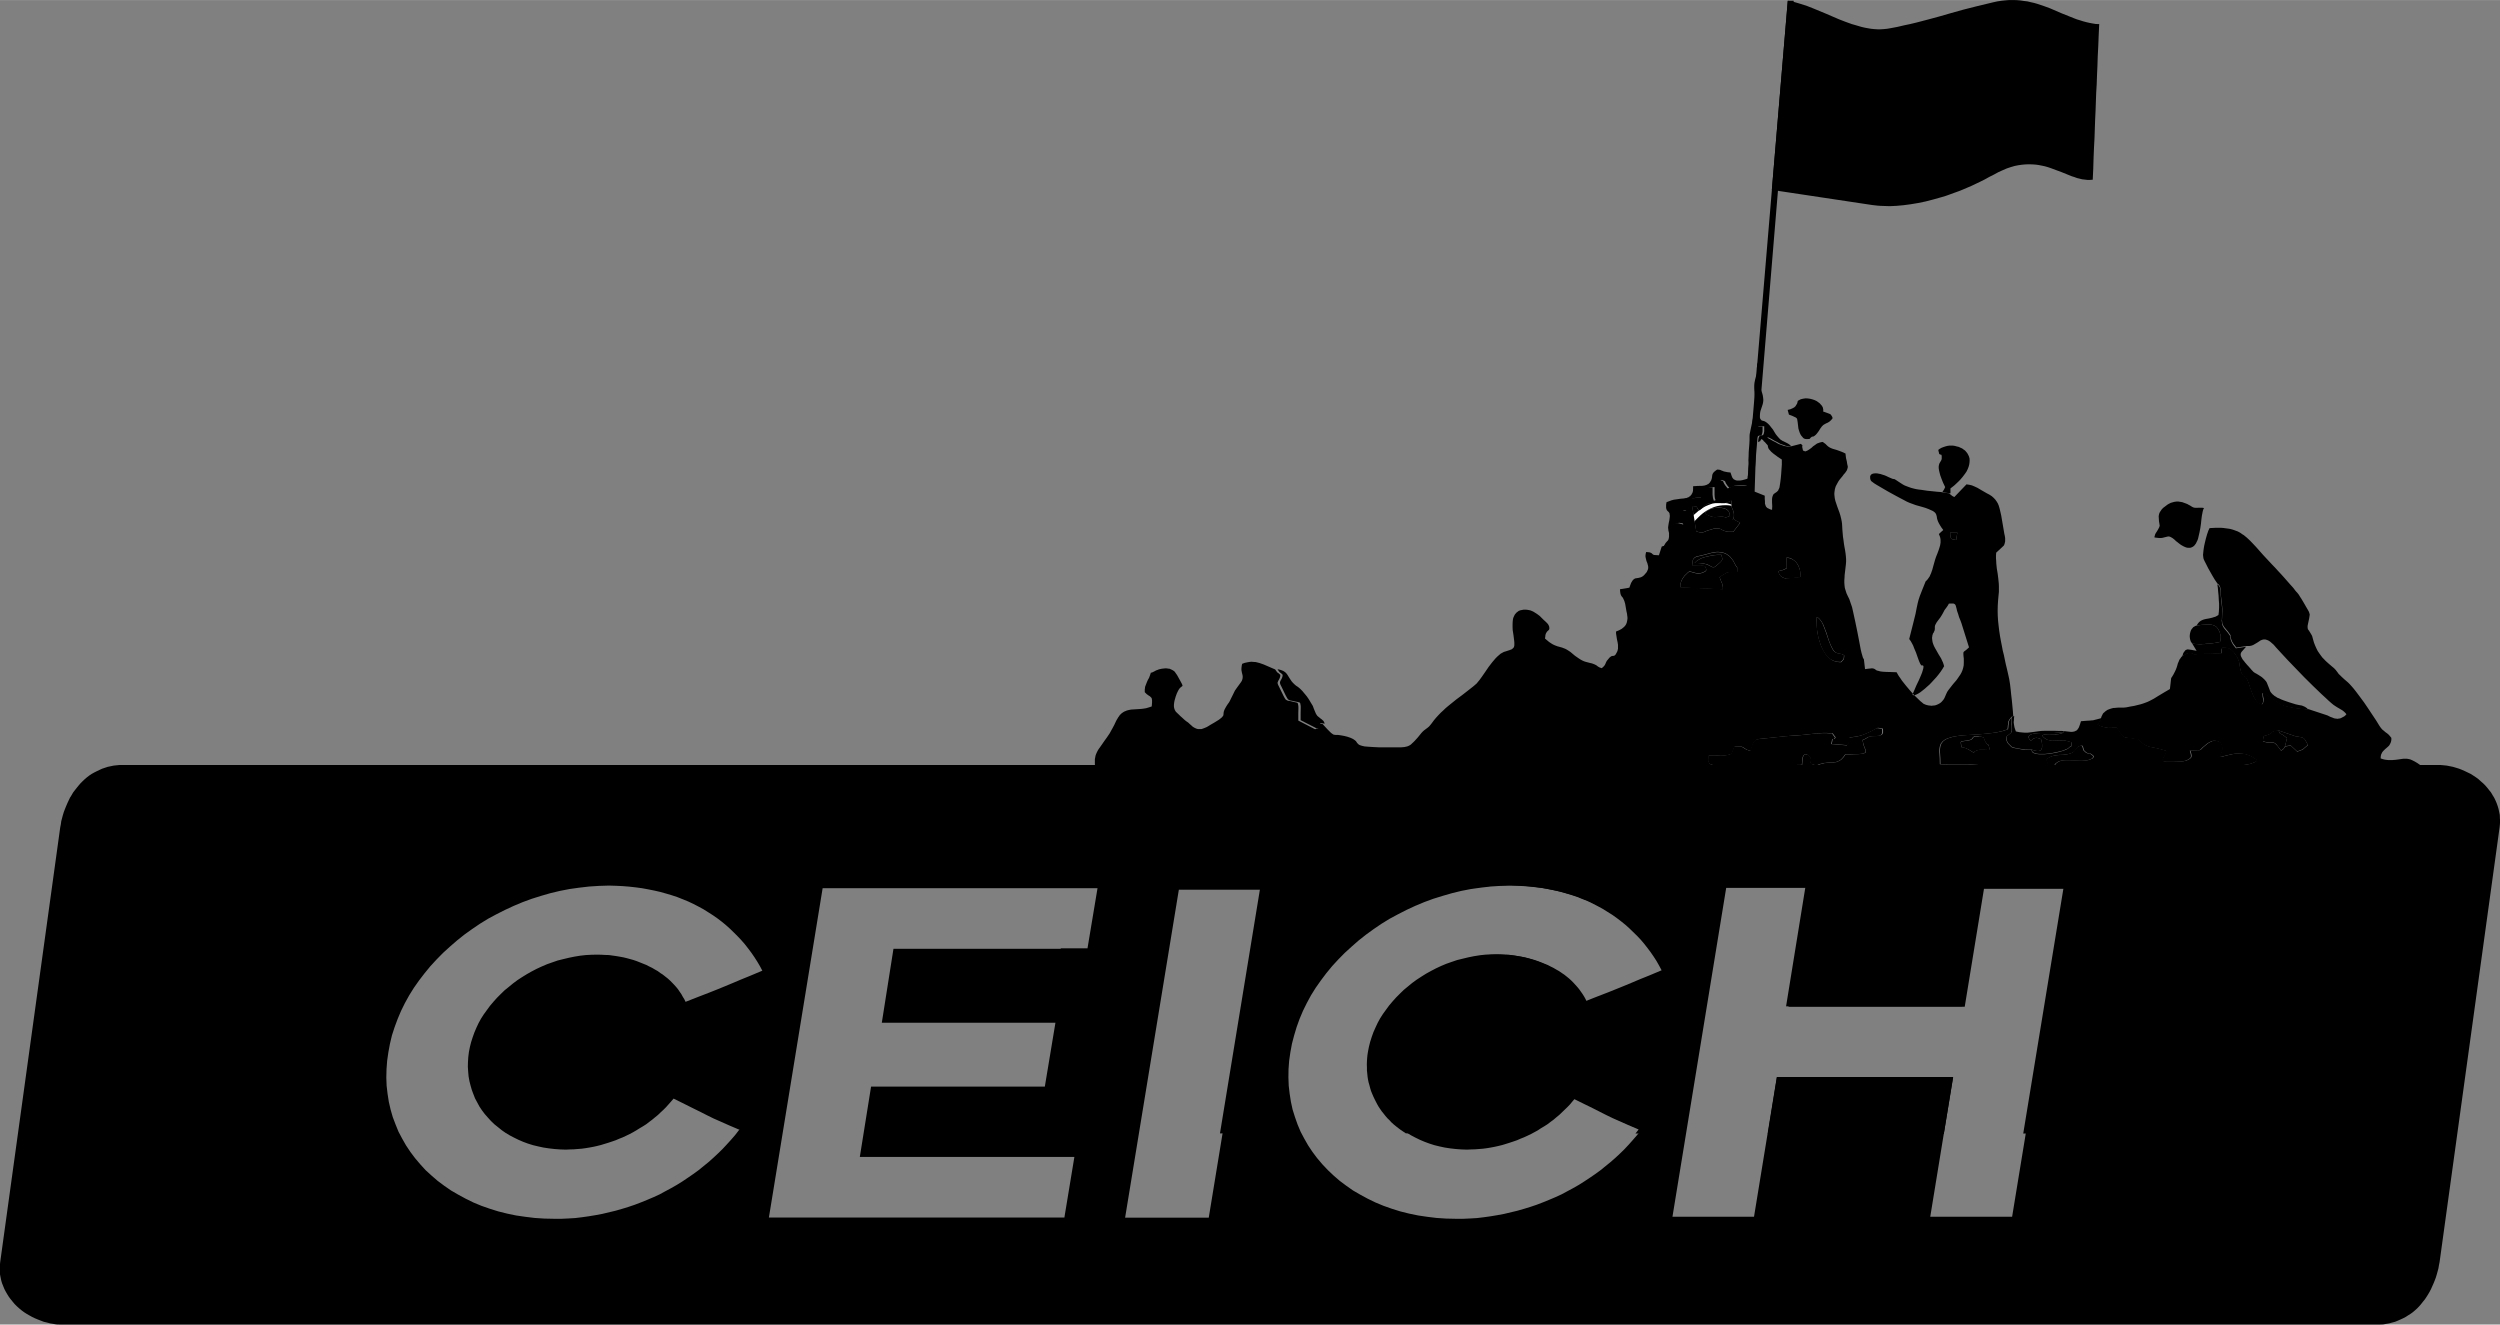 <?xml version="1.0" encoding="UTF-8"?>
<!DOCTYPE svg PUBLIC "-//W3C//DTD SVG 1.1//EN" "http://www.w3.org/Graphics/SVG/1.1/DTD/svg11.dtd">
<!-- Creator: CorelDRAW 2018 (64 Bit Versión de evaluación) -->
<svg xmlns="http://www.w3.org/2000/svg" xml:space="preserve" width="63.301mm" height="33.538mm" version="1.1" style="shape-rendering:geometricPrecision; text-rendering:geometricPrecision; image-rendering:optimizeQuality; fill-rule:evenodd; clip-rule:evenodd"
viewBox="0 0 240.02 127.16"
 xmlns:xlink="http://www.w3.org/1999/xlink">
 <rect x="0" y="0" width="240.02" height="127.16" fill="#808080" stroke="none"/>
 <defs>
  <style type="text/css">
   <![CDATA[
    .fil0 {fill:black}
    .fil1 {fill:white}
   ]]>
  </style>
 </defs>
 <g id="Capa_x0020_1">
  <g id="_1380330372432">
   <path class="fil0" d="M190 70.71l0.19 0.02 0.13 0.03 0.09 0.04 0.06 0.06 0.04 0.15 0.08 0.18 0.12 0.16 0.07 0.09 0.05 0.03 0.05 0.01 0.02 0.03 0.03 0.06 0.04 0.15 0.06 0.27 -0.27 0 -0.27 -0.01 -0.24 0 -0.21 0 -0.16 0.03 -0.11 0.03 -0.09 0.05 -0.06 0.03 -0.07 0.06 -0.02 0.05 -0.01 0.01 -0.02 0.02 -0.03 -0.02 -0.03 -0.01 -0.15 -0.09 -0.27 -0.17 -0.15 -0.08 -0.12 -0.06 -0.11 -0.03 -0.08 -0.03 -0.13 -0.02 -0.08 -0.01 -0.03 0 -0.01 -0.03 -0.02 -0.03 0 -0.03 -0.02 -0.15 -0.03 -0.26 0.09 -0.06 0 -0.02 0.04 0 0.18 -0.03 0.24 -0.03 0.16 -0.03 0.13 -0.03 0.11 -0.03 0.08 -0.05 0.09 -0.08 0.04 -0.08 0.03 -0.03 0.02 -0.03 0.05 -0.01 0.04 -0.03 0.06 -0.02 0.11 0 0.12 -0.02 0.15 0.02zm11.72 -1.76l-0.33 0.09 -0.24 0.06 -0.19 0.05 -0.16 0.01 -0.18 0.02 -0.2 0.01 -0.27 0.02 -0.36 0.03 -0.09 0.29 -0.09 0.25 -0.05 0.11 -0.06 0.08 -0.06 0.09 -0.06 0.06 -0.09 0.04 -0.09 0.05 -0.12 0.03 -0.13 0.02 -0.15 0 -0.18 -0.02 -0.19 -0.02 -0.24 -0.03 -0.04 0.06 -0.09 0.09 -0.04 0.03 -0.05 0.03 -0.15 0.03 -0.11 0.03 -0.11 0.03 -0.1 0 -0.11 0.02 -0.21 -0.02 -0.23 0 -0.21 -0.01 -0.22 0.01 -0.11 0 -0.12 0.03 -0.11 0.03 -0.12 0.05 0.09 0.13 0.11 0.1 0.11 0.08 0.12 0.08 0.13 0.05 0.12 0.03 0.14 0.03 0.13 0.02 0.6 -0.02 0.62 -0.01 0.68 0.18 -0.03 0.32 -0.02 0.08 -0.02 -0.02 -0.04 0.02 -0.08 0.05 -0.11 0.1 -0.11 0.08 -0.18 0.08 -0.21 0.09 -0.25 0.07 -0.29 0.08 -0.3 0.06 -0.32 0.06 -0.33 0.04 -0.3 0.03 -0.3 0 -0.27 0 -0.24 -0.03 -0.11 -0.03 -0.09 -0.03 -0.09 -0.03 -0.06 -0.05 -0.05 -0.04 -0.03 -0.06 -0.02 -0.06 0 -0.08 -0.35 0 -0.33 -0.01 -0.32 -0.05 -0.31 -0.06 -0.18 -0.03 -0.16 -0.03 -0.15 -0.04 -0.15 -0.06 -0.16 -0.17 -0.16 -0.16 -0.08 -0.13 -0.06 -0.13 -0.03 -0.11 -0.02 -0.09 0 -0.08 0.03 -0.08 0.02 -0.06 0.04 -0.05 0.2 -0.15 0.16 -0.13 0.03 -0.06 0.03 -0.08 0.02 -0.07 0.01 -0.08 0 -0.17 -0.01 -0.19 -0.02 -0.19 -0.01 -0.21 0 -0.21 0.01 -0.22 -0.12 0.15 -0.08 0.14 -0.05 0.1 -0.01 0.11 0 0.11 -0.02 0.13 -0.01 0.16 -0.03 0.21 -0.26 0.09 -0.24 0.08 -0.27 0.06 -0.26 0.06 -0.56 0.08 -0.56 0.06 -0.57 0.05 -0.57 0.04 -0.56 0.03 -0.57 0.04 -0.45 0.06 -0.39 0.07 -0.18 0.05 -0.15 0.05 -0.13 0.04 -0.13 0.05 -0.11 0.06 -0.11 0.06 -0.09 0.08 -0.08 0.06 -0.06 0.08 -0.06 0.07 -0.05 0.08 -0.03 0.09 -0.06 0.18 -0.03 0.2 -0.02 0.21 0.02 0.22 0.03 0.5 0.01 0.55 0.33 0.02 0.35 0.01 0.35 0 0.33 0 0.35 0 0.33 0 0.35 0 0.35 -0.01 5.27 0.37 0.37 0.05 0.3 0.01 0.27 0 0.23 -0.03 0.24 -0.03 0.25 -0.05 0.32 -0.03 0.37 -0.03 0 -0.13 -0.01 -0.11 -0.03 -0.09 -0.01 -0.08 -0.06 -0.13 -0.03 -0.08 -0.02 -0.05 0 -0.03 0.02 -0.03 0.04 -0.05 0.12 -0.09 0.22 -0.12 0.11 -0.05 0.12 -0.03 0.12 -0.03 0.13 -0.03 0.3 -0.03 0.33 -0.01 0.3 -0.03 0.24 -0.04 0.2 -0.05 0.16 -0.06 0.12 -0.06 0.11 -0.08 0.08 -0.08 0.05 -0.06 0.11 -0.15 0.11 -0.12 0.06 -0.06 0.09 -0.05 0.12 -0.03 0.15 -0.03 0.08 0.13 0.03 0.1 0.02 0.08 0.01 0.05 0 0.06 0.05 0.05 0.08 0.08 0.12 0.11 0.13 0.07 0.09 0.03 0.08 0.01 0.04 0 0.06 0 0.08 0.05 0.11 0.08 0.15 0.13 -0.05 0.08 -0.01 0.06 -0.03 0.03 -0.05 0.05 -0.11 0.04 -0.13 0.06 -0.21 0.06 -0.22 0.03 -0.24 0.02 -0.26 0 -0.54 -0.02 -0.53 -0.03 -0.25 0 -0.24 0.01 -0.22 0.03 -0.21 0.06 -0.09 0.05 -0.08 0.04 -0.08 0.06 -0.08 0.06 -0.06 0.07 -0.05 0.09 -0.04 0.11 -0.02 0.11 0.56 0.21 0.18 0.01 0.16 0.02 0.15 0 0.16 0 0.19 0 0.15 0.03 0.12 0.03 0.12 0.02 0.09 0.03 0.12 0.03 0.12 0.03 0.15 0.02 0.22 0 0.29 -0.02 0.33 -0.05 0.36 -0.03 0.36 -0.05 0.33 -0.04 0.3 -0.03 0.21 -0.03 0.22 0 0.29 0 0.32 0.02 0.35 0.03 0.35 0.02 0.35 0.01 0.33 0.02 0.3 0 0.3 -0.03 0.3 -0.03 0.3 -0.06 0.3 -0.04 0.3 -0.06 0.3 -0.05 0.3 -0.03 0.29 0 0.37 0 0.35 0 0.32 -0.02 0.28 -0.01 0.29 -0.03 0.3 -0.03 0.29 -0.03 0.32 -0.03 0.33 -0.02 0.39 0 0.45 0 0.49 0.02 1.1 0.02 1.14 0.03 0.59 -0.02 0.56 -0.01 0.53 -0.03 0.48 -0.04 0.24 -0.03 0.21 -0.05 0.19 -0.03 0.18 -0.06 0.16 -0.06 0.15 -0.06 0.12 -0.08 0.11 -0.08 -0.13 -0.11 -0.15 -0.1 -0.15 -0.09 -0.13 -0.08 -0.15 -0.07 -0.13 -0.05 -0.13 -0.05 -0.15 -0.05 -0.27 -0.04 -0.27 -0.03 -0.25 0.01 -0.26 0.02 -0.24 0.04 -0.23 0.05 -0.21 0.05 -0.2 0.05 -0.16 0.04 -0.16 0.05 -0.13 0.02 -0.12 0 0.12 -0.26 0.12 -0.29 0.02 -0.09 0.01 -0.08 0 -0.09 0 -0.11 -0.03 -0.11 -0.03 -0.11 -0.06 -0.12 -0.08 -0.12 -0.11 -0.06 -0.09 -0.05 -0.11 -0.03 -0.09 -0.02 -0.11 -0.01 -0.09 0 -0.09 0.01 -0.09 0.02 -0.18 0.08 -0.17 0.09 -0.16 0.11 -0.15 0.13 -0.23 0.19 -0.13 0.13 -0.09 0.09 -0.08 0.04 -0.11 0.03 -0.18 0 -0.25 0.01 -0.39 0.02 0.05 0.18 0.04 0.15 0.02 0.12 0 0.11 -0.02 0.04 -0.01 0.05 -0.03 0.05 -0.05 0.04 -0.12 0.08 -0.16 0.09 -0.12 0.05 -0.13 0.03 -0.14 0.03 -0.16 0.02 -0.32 0.02 -0.33 0.01 -0.32 0 -0.25 0 -0.2 0 -0.16 -0.01 -0.11 -0.03 -0.07 -0.03 -0.03 -0.03 -0.01 -0.01 0 -0.03 -0.02 -0.03 0.02 -0.06 0.03 -0.09 0.05 -0.09 0.06 -0.09 0.06 -0.12 0.06 -0.13 0.06 -0.13 0.04 -0.16 -0.42 -0.13 -0.34 -0.09 -0.35 -0.08 -0.47 -0.09 -0.06 -0.02 -0.06 -0.02 -0.17 -0.06 -0.18 -0.08 -0.16 -0.11 -0.15 -0.11 -0.13 -0.12 -0.11 -0.11 -0.08 -0.09 -0.04 -0.06 -0.03 -0.05 -0.03 -0.03 -0.49 0.02 -0.37 -0.02 -0.14 -0.01 -0.12 -0.02 -0.09 -0.03 -0.09 -0.04 -0.08 -0.06 -0.07 -0.06 -0.06 -0.09 -0.08 -0.09 -0.16 -0.24 -0.22 -0.33 -0.37 0 -0.42 0.01 -0.24 -0.03 -0.26 -0.06 -0.13 -0.05 -0.15 -0.04 -0.15 -0.08 -0.16 -0.09 0.11 -0.12 0.09 -0.12 0.08 -0.13 0.09 -0.2z"/>
   <polygon class="fil0" points="216.92,91.88 217.04,91.82 217.1,91.81 217.16,91.76 217.28,91.64 217.43,91.69 217.53,91.75 217.61,91.79 217.67,91.84 217.73,91.88 217.82,91.91 217.92,91.94 218.09,91.97 218.36,92.02 218.7,92.03 219.11,92.05 219.57,92.05 220.62,92.05 221.76,92.02 222.9,91.99 223.97,91.97 224.87,91.97 225.51,91.99 225.56,91.48 225.57,91.04 225.56,90.65 225.53,90.29 225.48,89.93 225.42,89.56 225.36,89.17 225.3,88.73 225.3,88.51 225.3,88.3 225.32,88.1 225.35,87.92 225.42,87.53 225.47,87.14 225.47,86.9 225.45,86.71 225.42,86.53 225.39,86.36 225.36,86.2 225.33,86.03 225.3,85.85 225.3,85.64 225.29,85.25 225.29,84.89 225.3,84.52 225.35,84.08 225.36,83.98 225.39,83.86 225.42,83.77 225.45,83.68 225.5,83.59 225.54,83.53 225.6,83.47 225.66,83.42 225.72,83.41 225.78,83.39 225.86,83.39 225.93,83.41 226.01,83.45 226.08,83.51 226.17,83.59 226.26,83.69 226.35,83.83 226.43,83.98 226.49,84.14 226.53,84.32 226.55,84.52 226.58,84.71 226.58,84.91 226.56,85.12 226.53,85.54 226.47,85.94 226.38,86.32 226.29,86.63 226.28,87.05 226.28,87.41 226.31,87.73 226.34,88.03 226.38,88.31 226.41,88.6 226.46,88.91 226.47,89.26 226.47,89.62 226.46,89.93 226.44,90.23 226.43,90.53 226.41,90.83 226.41,91.15 226.43,91.52 226.47,91.94 226.94,92.02 226.86,91.81 226.8,91.6 226.76,91.4 226.73,91.19 226.68,90.76 226.68,90.32 226.7,89.89 226.7,89.44 226.7,88.99 226.65,88.55 226.62,88.27 226.61,88.01 226.59,87.79 226.59,87.56 226.62,87.13 226.65,86.74 226.71,86.35 226.76,85.94 226.79,85.51 226.8,85.03 226.82,84.64 226.82,84.37 226.8,84.17 226.79,84.04 226.76,83.92 226.7,83.78 226.62,83.6 226.53,83.35 226.49,83.21 226.47,83.02 226.44,82.79 226.44,82.52 226.43,81.88 226.43,81.16 226.41,80.78 226.4,80.41 226.37,80.02 226.34,79.66 226.28,79.3 226.22,78.95 226.13,78.65 226.02,78.37 225.29,78.49 225.26,78.67 225.24,79.01 225.21,79.48 225.18,79.99 225.15,80.53 225.14,80.99 225.12,81.37 225.12,81.58 225.14,82.07 225.11,82.37 225.08,82.57 225.03,82.72 224.97,82.9 224.91,83.17 224.85,83.63 224.79,84.35 224.69,84.23 224.63,84.17 224.6,84.13 224.6,84.1 224.6,84.07 224.58,84.02 224.57,83.98 224.51,83.89 224.42,83.72 224.39,83.66 224.33,83.62 224.16,83.57 224.07,83.72 224.01,83.87 223.97,84.02 223.94,84.19 223.92,84.35 223.92,84.53 223.94,84.71 223.95,84.89 224,85.27 224.04,85.66 224.06,85.85 224.07,86.06 224.09,86.27 224.09,86.48 223.79,89.12 223.74,89.26 223.71,89.32 223.68,89.36 223.62,89.44 223.43,89.44 223.28,89.44 223.14,89.44 223.05,89.41 222.99,89.39 222.95,89.36 222.92,89.32 222.9,89.27 222.9,89.15 222.9,88.99 222.89,88.9 222.87,88.78 222.83,88.66 222.77,88.52 222.24,88.54 222.23,88.79 222.23,88.99 222.26,89.15 222.27,89.29 222.32,89.38 222.36,89.45 222.41,89.51 222.44,89.54 222.48,89.57 222.51,89.6 222.53,89.63 222.53,89.68 222.51,89.74 222.48,89.81 222.41,89.92 222.33,90.07 222.3,90.1 222.27,90.14 222.15,90.34 222.08,90.49 222.05,90.62 222.05,90.77 222.08,91.18 222.11,91.87 219.17,91.78 218.79,82.28 218.75,82.1 218.69,82 218.66,81.95 218.63,81.92 218.58,81.89 218.54,81.88 218.3,81.86 217.97,81.86 217.55,80.93 216.9,80.95 216.83,81.07 216.77,81.2 216.71,81.34 216.66,81.46 216.59,81.71 216.54,81.97 216.53,82.22 216.53,82.46 216.54,82.7 216.59,82.94 216.68,83.44 216.77,83.92 216.81,84.16 216.86,84.4 216.87,84.64 216.89,84.89 216.89,85.24 216.89,85.6 216.89,85.76 216.87,85.93 216.84,86.08 216.81,86.23 216.75,86.45 216.71,86.65 216.68,86.81 216.66,86.95 216.65,87.08 216.65,87.2 216.66,87.31 216.68,87.41 216.72,87.65 216.78,87.95 216.84,88.34 216.89,88.87 216.89,89.24 216.89,89.62 216.89,90.01 216.87,90.38 216.87,90.76 216.87,91.13 216.89,91.51 "/>
   <polygon class="fil0" points="178.81,71.04 179.05,70.94 179.19,70.85 179.28,70.8 179.35,70.76 179.43,70.74 179.56,70.71 179.77,70.7 180.09,70.68 180.27,70.65 180.4,70.64 180.48,70.61 180.52,70.6 180.57,70.56 180.61,70.53 180.64,70.49 180.67,70.44 180.69,70.38 180.7,70.32 180.7,70.17 180.69,69.98 180.37,69.92 180.21,69.9 180.15,69.92 180.07,69.95 179.98,70.01 179.85,70.08 179.62,70.2 179.37,70.32 179.1,70.44 178.81,70.56 178.51,70.65 178.2,70.73 177.85,70.77 177.51,70.8 177.51,71.04 177.48,71.22 177.45,71.31 177.42,71.39 177.37,71.46 177.31,71.56 175.8,71.43 175.86,71.16 175.89,71.01 175.92,70.97 175.93,70.95 175.95,70.95 175.96,70.95 175.99,70.97 176.04,70.97 176.05,70.95 176.1,70.92 176.13,70.88 176.17,70.8 176.02,70.61 175.89,70.41 175.59,70.4 175.29,70.38 175,70.38 174.7,70.4 174.42,70.41 174.13,70.44 173.86,70.47 173.61,70.5 173.04,70.56 172.5,70.61 171.96,70.64 171.39,70.68 168.67,70.97 168.58,71.01 168.51,71.06 168.45,71.12 168.39,71.18 168.3,71.3 168.22,71.45 168.13,71.76 168.07,72.08 167.91,72.05 167.79,72 167.68,71.97 167.61,71.93 167.49,71.86 167.38,71.78 167.32,71.75 167.26,71.72 167.2,71.69 167.11,71.67 166.99,71.66 166.86,71.66 166.69,71.67 166.48,71.69 166.35,72.04 166.24,72.27 166.2,72.32 166.15,72.37 166.09,72.41 166.02,72.44 165.82,72.48 165.54,72.53 165.18,72.55 164.79,72.53 164.41,72.53 164.02,72.53 164.01,72.72 163.99,72.87 163.99,73.01 164.01,73.12 164.04,73.19 164.07,73.27 164.13,73.31 164.19,73.36 164.65,73.51 165.49,73.78 165.64,73.84 165.78,73.87 165.93,73.89 166.06,73.91 166.35,73.92 166.65,73.89 166.93,73.87 167.25,73.84 167.56,73.81 167.91,73.79 168.85,73.78 169.66,73.75 170.37,73.69 170.98,73.61 171.54,73.55 172.03,73.49 172.51,73.44 172.99,73.43 173.02,73.04 173.05,72.77 173.08,72.66 173.11,72.59 173.13,72.53 173.16,72.5 173.2,72.47 173.23,72.45 173.26,72.44 173.31,72.44 173.38,72.44 173.47,72.42 173.65,72.55 173.74,72.65 173.77,72.69 173.79,72.72 173.79,72.77 173.79,72.8 173.77,72.89 173.77,73 173.77,73.07 173.79,73.14 173.82,73.24 173.86,73.33 174.18,73.43 174.31,73.48 174.45,73.46 174.76,73.34 174.94,73.3 175.11,73.25 175.27,73.24 175.42,73.22 175.71,73.2 175.98,73.19 176.11,73.17 176.25,73.16 176.37,73.12 176.49,73.07 176.61,73.01 176.74,72.92 176.86,72.8 176.98,72.66 177.15,72.42 177.64,72.42 178.05,72.41 178.38,72.39 178.63,72.38 178.83,72.35 178.96,72.31 179.02,72.27 179.05,72.26 179.08,72.23 179.1,72.18 179.11,72.11 179.1,72.02 179.05,71.9 179.01,71.78 178.95,71.63 178.9,71.46 178.86,71.27 "/>
   <polygon class="fil0" points="162.55,46.68 162.55,46.92 162.54,47.13 162.51,47.24 162.48,47.33 162.43,47.4 162.39,47.49 162.33,47.55 162.27,47.63 162.19,47.67 162.12,47.73 162.03,47.76 161.92,47.81 161.8,47.82 161.68,47.85 161.34,47.88 160.93,47.94 160.71,47.97 160.48,48.03 160.24,48.12 160,48.21 159.96,48.45 159.96,48.63 159.96,48.77 159.99,48.87 160.02,48.96 160.06,49.01 160.11,49.07 160.15,49.1 160.21,49.16 160.24,49.2 160.29,49.29 160.3,49.4 160.32,49.53 160.3,49.71 160.27,49.94 160.21,50.22 160.17,50.48 160.15,50.66 160.17,50.81 160.18,50.93 160.21,51.05 160.24,51.17 160.24,51.32 160.24,51.53 160.21,51.71 160.17,51.83 160.12,51.9 160.06,51.96 159.99,52.04 159.91,52.13 159.84,52.25 159.73,52.44 159.9,52.4 159.94,52.38 160,52.37 160.17,52.26 160.29,52.19 160.32,52.17 160.33,52.14 160.47,52.02 160.6,51.9 160.74,51.78 160.86,51.65 160.98,51.53 160.77,51.3 160.62,51.14 160.56,51.05 160.53,50.91 160.51,50.73 160.5,50.48 160.87,50.3 161.1,50.21 161.22,50.19 161.35,50.21 161.55,50.25 161.8,50.33 161.62,49.01 161.89,49.01 162.01,49.01 162.07,48.96 162.19,48.89 162.22,48.51 162.27,48.23 162.3,48.12 162.34,48.03 162.39,47.96 162.45,47.9 162.52,47.85 162.6,47.82 162.7,47.81 162.82,47.79 163.12,47.78 163.5,47.78 163.53,47.52 163.59,47.31 163.63,47.22 163.68,47.13 163.74,47.07 163.8,47 163.86,46.94 163.93,46.89 164.02,46.85 164.13,46.82 164.22,46.8 164.34,46.77 164.46,46.77 164.61,46.76 164.61,47.13 164.61,47.48 164.62,47.64 164.64,47.81 164.68,47.94 164.73,48.08 164.89,48.02 165,47.99 165.03,47.96 165.06,47.94 165.09,47.91 165.1,47.88 165.12,47.79 165.12,47.67 165.12,47.52 165.12,47.3 165.1,46.92 165.09,46.64 165.09,46.52 165.12,46.38 165.16,46.23 165.22,46.07 165.42,46.11 165.54,46.16 165.6,46.19 165.63,46.23 165.66,46.31 165.72,46.43 165.84,46.61 166.05,46.86 166.21,46.8 166.3,46.76 166.36,46.73 166.39,46.7 166.44,46.67 166.51,46.64 166.63,46.62 166.84,46.59 167.08,46.58 167.32,46.58 167.58,46.58 167.83,46.56 167.88,46.46 167.94,46.34 167.97,46.22 168.01,46.08 168.07,45.78 168.12,45.47 168.18,44.73 168.21,43.95 168.24,43.14 168.3,42.35 168.34,41.96 168.4,41.6 168.48,41.25 168.58,40.94 169.38,40.92 169.38,41.19 169.38,41.4 169.35,41.57 169.32,41.67 169.29,41.73 169.24,41.78 169.18,41.79 169.14,41.79 169.08,41.79 169.02,41.81 168.97,41.82 168.93,41.87 168.88,41.94 168.84,42.06 168.81,42.23 168.79,42.45 168.9,42.38 168.94,42.36 168.96,42.38 168.96,42.41 168.97,42.39 169.09,42.15 169.27,42.24 169.29,42.24 169.27,42.26 169.29,42.29 169.33,42.35 169.44,42.44 169.57,42.59 169.6,42.63 169.66,42.68 169.89,42.81 169.69,41.97 169.87,42.03 170.1,42.15 170.35,42.3 170.65,42.45 170.8,42.54 170.95,42.62 171.13,42.68 171.3,42.74 171.46,42.8 171.64,42.83 171.82,42.86 172,42.86 171.88,42.75 171.78,42.66 171.67,42.59 171.58,42.54 171.4,42.45 171.22,42.36 171.13,42.32 171.04,42.26 170.94,42.2 170.85,42.11 170.74,41.99 170.62,41.85 170.5,41.7 170.38,41.51 170.22,41.24 170.05,41.03 169.92,40.86 169.8,40.73 169.68,40.62 169.59,40.55 169.5,40.49 169.41,40.44 169.27,40.4 169.15,40.37 169.11,40.34 169.06,40.29 169.02,40.23 168.97,40.14 168.96,39.95 168.97,39.77 168.99,39.6 169.02,39.45 169.11,39.18 169.2,38.91 169.24,38.78 169.27,38.63 169.29,38.48 169.29,38.33 169.27,38.15 169.24,37.95 169.18,37.73 169.09,37.49 169.05,37.34 169.02,37.17 168.99,37.01 168.97,36.83 168.97,36.45 168.99,36.08 168.99,35.7 168.99,35.34 168.96,35.18 168.93,35.01 168.9,34.86 168.84,34.71 168.78,34.79 168.75,34.86 168.72,34.94 168.7,35 168.69,35.15 168.67,35.3 168.67,35.45 168.67,35.63 168.66,35.84 168.6,36.08 168.51,36.42 168.45,36.71 168.43,36.86 168.42,37.04 168.42,37.23 168.43,37.49 168.46,37.83 168.48,38.16 168.48,38.45 168.48,38.73 168.45,39.23 168.39,39.68 168.31,40.11 168.22,40.55 168.12,41.01 168.01,41.54 167.98,41.7 167.97,41.87 167.97,42.05 167.97,42.24 167.95,42.63 167.92,43.02 167.89,43.4 167.88,43.79 167.86,44.18 167.88,44.55 167.86,44.94 167.85,45.3 167.85,45.47 167.82,45.65 167.79,45.8 167.76,45.96 167.49,46.04 167.26,46.1 167.07,46.13 166.9,46.13 166.75,46.13 166.63,46.1 166.53,46.05 166.45,46.01 166.38,45.93 166.33,45.87 166.29,45.78 166.26,45.71 166.2,45.53 166.14,45.36 165.85,45.33 165.66,45.29 165.51,45.26 165.39,45.21 165.28,45.17 165.18,45.12 165.04,45.09 164.86,45.08 164.73,45.17 164.64,45.24 164.55,45.32 164.49,45.39 164.44,45.47 164.41,45.53 164.4,45.6 164.38,45.66 164.37,45.8 164.34,45.95 164.31,46.04 164.28,46.13 164.22,46.22 164.16,46.32 164.08,46.4 164.02,46.46 163.93,46.5 163.84,46.55 163.65,46.61 163.44,46.64 162.99,46.65 "/>
   <polygon class="fil0" points="210.89,60.06 211.37,59.99 211.79,59.96 211.97,59.96 212.15,59.96 212.3,59.97 212.43,60 212.57,60.05 212.69,60.11 212.79,60.18 212.88,60.29 212.96,60.39 213.03,60.53 213.11,60.68 213.15,60.86 213.2,61.01 213.21,61.08 213.21,61.14 213.2,61.31 213.17,61.52 213.14,61.61 213.09,61.64 212.97,61.67 212.39,61.76 212.06,61.79 211.82,61.8 211.65,61.83 211.5,61.83 211.35,61.85 211.14,61.85 210.87,61.83 210.48,61.8 210.89,62.48 210.41,62.39 210.03,62.34 209.96,62.36 209.88,62.39 209.81,62.43 209.75,62.51 209.68,62.6 209.61,62.7 209.57,62.85 209.51,63.02 209.64,62.94 209.81,62.84 209.9,62.79 210,62.75 210.11,62.72 210.23,62.72 210.38,62.73 210.47,62.75 210.51,62.78 210.54,62.81 210.6,62.82 210.68,62.84 210.84,62.84 211.08,62.81 211.64,62.78 212.18,62.78 212.72,62.76 213.27,62.75 213.27,62.58 213.27,62.43 213.29,62.33 213.33,62.24 213.36,62.21 213.39,62.19 213.45,62.18 213.51,62.18 213.68,62.19 213.92,62.25 214.02,62.28 214.11,62.34 214.2,62.4 214.29,62.48 214.46,62.64 214.59,62.82 214.68,62.96 214.77,63.09 214.83,63.23 214.89,63.36 214.97,63.6 215.01,63.83 215.04,64.05 215.09,64.28 215.1,64.38 215.13,64.49 215.18,64.59 215.22,64.7 215.31,64.83 215.37,64.91 215.43,64.95 215.49,64.97 215.55,65 215.61,65.06 215.69,65.16 215.78,65.34 215.9,65.66 216.02,66.02 216.15,66.39 216.3,66.75 216.38,66.93 216.47,67.08 216.56,67.23 216.66,67.37 216.77,67.47 216.87,67.56 216.95,67.59 217.01,67.62 217.07,67.64 217.14,67.65 217.23,67.5 217.28,67.38 217.29,67.26 217.29,67.16 217.26,67.04 217.23,66.89 217.22,66.74 217.2,66.54 217.41,66.65 217.62,66.77 217.83,66.9 218.06,67.05 218.51,67.35 218.91,67.64 219,67.68 219.12,67.73 219.26,67.77 219.41,67.82 219.77,67.89 220.16,67.97 220.56,68.03 220.95,68.07 221.31,68.1 221.58,68.1 221.51,68.01 221.49,67.98 221.46,67.97 221.33,67.88 221.21,67.82 221.09,67.77 220.98,67.73 220.86,67.71 220.64,67.67 220.38,67.61 219.74,67.41 219.23,67.23 219,67.14 218.82,67.05 218.64,66.98 218.51,66.89 218.37,66.81 218.27,66.72 218.18,66.65 218.1,66.56 218.03,66.48 217.98,66.41 217.94,66.33 217.91,66.24 217.79,65.93 217.65,65.58 217.61,65.49 217.55,65.4 217.47,65.31 217.38,65.21 217.28,65.12 217.16,65.01 217.01,64.91 216.84,64.8 216.69,64.71 216.59,64.65 216.5,64.61 216.35,64.5 216.15,64.29 215.97,64.08 215.75,63.84 215.57,63.63 215.42,63.44 215.3,63.29 215.22,63.14 215.16,63.02 215.13,62.93 215.12,62.82 215.13,62.75 215.16,62.66 215.21,62.58 215.27,62.51 215.43,62.33 215.64,62.09 214.67,62.24 214.53,62.06 214.44,61.95 214.37,61.85 214.26,61.65 214.17,61.43 214.14,61.28 214.13,61.19 214.13,61.11 214.1,61.04 214.02,60.92 213.89,60.74 213.65,60.45 213.54,60.32 213.45,60.18 213.39,60.06 213.35,59.94 213.33,59.82 213.32,59.7 213.3,59.58 213.32,59.45 213.33,59.13 213.35,58.76 213.35,58.55 213.33,58.31 213.3,58.04 213.27,57.75 213.2,57.09 213.18,56.66 213.15,56.49 213.11,56.34 213.06,56.28 213.02,56.21 212.96,56.15 212.88,56.09 212.93,56.43 212.96,56.79 213,57.18 213.02,57.57 213.05,57.96 213.05,58.34 213.03,58.71 212.99,59.04 212.84,59.13 212.69,59.21 212.54,59.25 212.39,59.3 212.09,59.37 211.8,59.42 211.67,59.45 211.53,59.49 211.41,59.54 211.29,59.6 211.17,59.69 211.08,59.78 210.98,59.91 "/>
   <polygon class="fil0" points="206.85,51.6 207.1,51.63 207.3,51.65 207.48,51.65 207.63,51.63 207.86,51.57 208.03,51.53 208.11,51.51 208.2,51.5 208.28,51.51 208.37,51.54 208.48,51.6 208.61,51.68 208.76,51.8 208.92,51.95 209.16,52.14 209.39,52.31 209.6,52.43 209.79,52.52 209.97,52.58 210.14,52.59 210.27,52.59 210.41,52.55 210.53,52.49 210.65,52.4 210.74,52.29 210.83,52.17 210.9,52.02 210.98,51.86 211.04,51.68 211.08,51.5 211.17,51.11 211.25,50.69 211.31,50.28 211.35,49.88 211.4,49.5 211.46,49.19 211.49,49.05 211.52,48.95 211.56,48.84 211.61,48.78 211.5,48.75 211.37,48.74 211.23,48.74 211.1,48.74 210.96,48.75 210.81,48.75 210.69,48.74 210.57,48.71 210.45,48.65 210.26,48.53 210.14,48.47 210,48.39 209.85,48.33 209.68,48.27 209.52,48.21 209.34,48.18 209.15,48.15 208.95,48.15 208.74,48.18 208.53,48.24 208.42,48.27 208.32,48.32 208.2,48.38 208.1,48.44 207.89,48.6 207.7,48.74 207.55,48.89 207.45,49.04 207.36,49.17 207.3,49.31 207.27,49.44 207.25,49.56 207.28,50.04 207.35,50.46 207.33,50.52 207.32,50.58 207.28,50.66 207.25,50.72 207.18,50.85 207.09,51 207,51.14 206.91,51.29 206.9,51.36 206.87,51.44 206.85,51.51 "/>
   <polygon class="fil0" points="231.44,85.69 231.36,85.24 231.3,84.79 231.29,84.55 231.27,84.31 231.26,84.07 231.27,83.83 231.29,83.54 231.32,83.36 231.36,83.23 231.41,83.11 231.45,83 231.5,82.87 231.53,82.67 231.54,82.39 231.54,81.94 231.53,81.5 231.5,81.08 231.47,80.68 231.45,80.26 231.44,79.84 231.44,79.39 231.47,78.94 231.38,78.98 231.32,79.04 231.26,79.1 231.21,79.15 231.15,79.25 231.12,79.36 231.12,79.46 231.11,79.57 231.08,79.69 231.03,79.82 230.88,79.43 230.82,79.25 230.79,79.22 230.75,79.19 230.7,79.18 230.64,79.16 230.45,79.12 230.16,79.07 230.01,78.98 229.92,78.97 229.89,78.97 229.89,78.98 229.86,78.95 229.71,78.68 229.62,78.77 229.56,78.85 229.5,78.92 229.47,79 229.46,79.06 229.46,79.12 229.46,79.18 229.47,79.24 229.5,79.37 229.52,79.55 229.52,79.66 229.52,79.78 229.49,79.91 229.44,80.06 229.37,80.26 229.29,80.44 229.2,80.59 229.11,80.75 229.04,80.92 228.96,81.11 228.92,81.32 228.89,81.58 229.01,81.68 229.11,81.76 229.19,81.79 229.25,81.83 229.29,81.88 229.34,81.94 229.38,82.06 229.44,82.24 229.26,82.33 229.14,82.36 229.07,82.36 229.02,82.36 228.99,82.36 228.96,82.39 228.9,82.48 228.83,82.64 228.87,82.73 228.9,82.81 228.95,82.85 228.99,82.9 229.08,82.97 229.17,83 229.29,83.03 229.43,83.08 229.59,83.14 229.79,83.24 229.92,83.32 230.03,83.41 230.1,83.48 230.16,83.54 230.19,83.62 230.21,83.68 230.21,83.74 230.19,83.81 230.04,84.1 229.88,84.49 230.16,84.94 230.3,85.1 230.37,85.15 230.51,85.19 230.58,85.1 230.66,85.01 230.7,84.94 230.75,84.85 230.81,84.7 230.84,84.55 230.87,84.38 230.9,84.23 230.96,84.05 231.03,83.87 231.03,84.22 231.02,84.59 231.02,84.79 231.03,84.97 231.08,85.15 231.12,85.3 231.18,85.45 231.2,85.52 231.2,85.57 231.18,85.6 231.23,85.61 "/>
   <path class="fil0" d="M162.7 54.05l0.09 -0.09 0.11 -0.11 0.12 -0.08 0.15 -0.09 0.15 -0.08 0.16 -0.06 0.18 -0.06 0.18 -0.04 0.38 -0.09 0.37 -0.06 0.36 -0.03 0.32 0 0.03 0.15 0.03 0.11 0.03 0.11 -0.01 0.09 -0.05 0.09 -0.09 0.12 -0.16 0.15 -0.23 0.2 -0.11 0.09 -0.09 0.06 -0.06 0.03 -0.08 0 -0.06 0 -0.04 -0.03 -0.08 -0.03 -0.08 -0.04 -0.09 -0.06 -0.11 -0.04 -0.13 -0.06 -0.16 -0.05 -0.2 -0.05 -0.24 -0.03 -0.27 -0.02 -0.33 0zm-0.23 0.26l0.21 0 0.23 -0.02 0.21 -0.01 0.16 0 0.16 0.03 0.12 0.02 0.07 0.03 0.06 0.03 0.03 0.04 0.04 0.08 0.03 0.09 0.05 0.12 -0.08 0.09 -0.01 0.03 -0.03 0.03 -0.13 0.06 -0.11 0.05 -0.09 0.03 -0.09 0.03 -0.09 0.01 -0.18 0.02 -0.17 -0.02 -0.33 -0.09 -0.33 -0.09 -0.16 0.12 -0.15 0.15 -0.16 0.15 -0.13 0.18 -0.06 0.09 -0.06 0.11 -0.05 0.11 -0.04 0.1 -0.03 0.12 -0.03 0.13 0 0.12 0 0.15 4.08 0.19 0 -0.22 -0.03 -0.16 -0.03 -0.13 -0.04 -0.12 -0.06 -0.11 -0.04 -0.13 -0.06 -0.13 -0.05 -0.19 0.7 -0.42 0.24 -0.05 0.24 -0.01 0.26 0.01 0.24 0 0.01 -0.35 -0.01 -0.11 -0.06 -0.04 -0.09 -0.15 -0.12 -0.22 -0.12 -0.23 -0.08 -0.1 -0.07 -0.09 -0.09 -0.11 -0.07 -0.09 -0.11 -0.08 -0.11 -0.08 -0.12 -0.08 -0.12 -0.06 -0.15 -0.05 -0.15 -0.04 -0.16 -0.02 -0.18 -0.02 -0.16 0 -0.19 0.03 -0.2 0.03 -0.19 0.04 -0.4 0.11 -0.39 0.1 -0.22 0.05 -0.21 0.05 -0.09 0.01 -0.08 0.03 -0.08 0.05 -0.06 0.03 -0.06 0.06 -0.05 0.06 -0.05 0.06 -0.03 0.09 -0.02 0.11 -0.01 0.11 -0.02 0.13 0 0.15z"/>
   <polygon class="fil0" points="171.75,39.8 172.09,39.93 172.32,40.04 172.41,40.08 172.47,40.13 172.51,40.17 172.54,40.23 172.59,40.53 172.66,41.13 172.71,41.31 172.78,41.52 172.87,41.72 172.95,41.84 173.04,41.94 173.1,42.02 173.17,42.08 173.23,42.11 173.32,42.14 173.41,42.15 173.55,42.15 173.73,42.14 173.8,42.06 173.86,42 173.91,41.96 173.95,41.93 174.03,41.91 174.12,41.9 174.16,41.87 174.21,41.84 174.27,41.79 174.34,41.73 174.42,41.64 174.52,41.51 174.63,41.36 174.75,41.16 174.84,41.04 174.91,40.94 174.99,40.86 175.05,40.8 175.2,40.71 175.33,40.64 175.47,40.58 175.62,40.49 175.69,40.43 175.78,40.35 175.86,40.26 175.95,40.14 175.89,39.98 175.81,39.86 175.74,39.77 175.63,39.72 175.39,39.63 175.03,39.5 175.05,39.41 175.05,39.33 175.03,39.24 175.02,39.17 174.99,39.08 174.94,39 174.9,38.93 174.84,38.87 174.72,38.73 174.55,38.6 174.39,38.49 174.19,38.4 173.98,38.33 173.77,38.28 173.56,38.25 173.35,38.24 173.14,38.27 172.95,38.31 172.86,38.34 172.77,38.39 172.69,38.43 172.6,38.49 172.57,38.63 172.53,38.76 172.45,38.88 172.38,39 172.32,39.05 172.26,39.11 172.18,39.15 172.09,39.2 171.88,39.29 171.63,39.35 "/>
   <polygon class="fil0" points="186.48,47.24 186.63,47.27 186.79,47.3 187.26,47.36 187.26,46.89 187.62,46.61 187.93,46.32 188.2,46.05 188.43,45.78 188.62,45.53 188.79,45.29 188.91,45.05 189,44.82 189.06,44.6 189.09,44.39 189.1,44.19 189.09,44.01 189.04,43.83 188.97,43.68 188.89,43.53 188.79,43.4 188.67,43.26 188.53,43.16 188.38,43.05 188.22,42.98 188.05,42.9 187.87,42.86 187.69,42.81 187.51,42.78 187.32,42.78 187.14,42.78 186.94,42.81 186.76,42.86 186.58,42.92 186.4,42.99 186.24,43.08 186.09,43.19 186.12,43.34 186.15,43.44 186.16,43.52 186.19,43.58 186.22,43.61 186.25,43.62 186.28,43.64 186.31,43.64 186.33,43.64 186.36,43.64 186.37,43.65 186.39,43.67 186.42,43.77 186.42,43.97 186.42,44.06 186.39,44.15 186.36,44.22 186.31,44.3 186.27,44.37 186.22,44.45 186.18,44.54 186.15,44.66 186.13,44.78 186.13,44.94 186.16,45.14 186.21,45.36 186.28,45.63 186.4,45.96 186.55,46.34 186.75,46.76 186.67,46.94 186.63,47.01 186.58,47.09 "/>
   <path class="fil0" d="M166.05 49.29l0.05 0.27 0 0.01 -0.03 -0.01 -0.02 -0.03 -0.03 0 -0.01 0 -0.02 0.03 -0.01 0.03 -0.21 0.06 -0.09 0.03 -0.03 0 -0.03 -0.03 -0.06 -0.01 -0.13 -0.03 -0.27 0 -0.45 0.03 -0.13 0 -0.15 -0.02 -0.13 -0.03 -0.12 -0.05 -0.25 -0.12 -0.23 -0.15 0.03 -0.06 0.04 -0.06 0.06 -0.05 0.06 -0.05 0.13 -0.09 0.16 -0.09 0.16 -0.06 0.2 -0.04 0.19 -0.03 0.19 -0.02 0.2 0 0.19 0.03 0.18 0.03 0.16 0.06 0.08 0.03 0.06 0.04 0.06 0.05 0.06 0.06 0.05 0.05 0.03 0.08 0.03 0.06 0.03 0.08zm-2.91 -0.29l-0.13 -0.13 -0.06 -0.09 -0.03 -0.08 -0.02 -0.03 -0.02 -0.03 -0.07 -0.02 -0.12 -0.02 -0.24 -0.03 0.4 2.43 0.17 0.06 0.13 0.03 0.13 0.02 0.11 0 0.12 -0.02 0.11 -0.03 0.13 -0.06 0.15 -0.06 0.63 -0.19 0.16 -0.03 0.15 0 0.12 0 0.11 0.02 0.16 0.06 0.13 0.08 0.08 0.03 0.08 0.04 0.09 0.03 0.11 0.03 0.12 0.03 0.17 0.01 0.18 0 0.21 0 0.66 -0.86 -0.15 -0.09 -0.16 -0.08 -0.09 -0.05 -0.08 -0.04 -0.08 -0.06 -0.06 -0.07 -0.13 0.1 0.01 0 0.03 -0.01 0.05 -0.05 0.03 -0.09 0.03 -0.11 0.01 -0.16 0 -0.09 -0.01 -0.1 -0.03 -0.12 -0.03 -0.13 -0.11 -0.26 -0.04 -0.13 -0.03 -0.08 0 -0.11 0 -0.16 0 -0.25 -0.29 0.13 -0.21 0.08 -0.15 0.04 -0.15 0 -0.35 -0.01 -0.62 0 -0.15 0 -0.13 0.01 -0.11 0.02 -0.09 0.03 -0.09 0.03 -0.06 0.03 -0.06 0.05 -0.06 0.04 -0.11 0.11 -0.12 0.12 -0.15 0.13 -0.19 0.13z"/>
   <polygon class="fil0" points="127.19,69.47 127.12,69.32 127.06,69.21 126.98,69.14 126.92,69.08 126.77,68.97 126.55,68.79 126.47,68.72 126.41,68.63 126.35,68.54 126.31,68.45 126.22,68.24 126.14,68.04 126.04,67.77 125.87,67.49 125.68,67.17 125.47,66.86 125.23,66.57 125.02,66.32 124.81,66.11 124.63,65.96 124.42,65.82 124.25,65.67 124.12,65.54 124,65.4 123.82,65.13 123.67,64.89 123.61,64.79 123.53,64.68 123.44,64.58 123.34,64.5 123.2,64.41 123.05,64.35 122.87,64.29 122.65,64.25 122.78,64.44 122.87,64.55 122.98,64.62 123.14,64.77 123.14,64.89 123.11,65 123.08,65.09 123.05,65.15 122.99,65.27 122.93,65.36 122.92,65.4 122.9,65.45 122.89,65.49 122.89,65.55 122.9,65.63 122.93,65.72 122.98,65.82 123.04,65.94 123.28,66.44 123.44,66.77 123.56,66.99 123.65,67.13 123.71,67.17 123.76,67.2 123.82,67.23 123.88,67.25 124.06,67.28 124.31,67.34 124.52,67.38 124.67,67.41 124.73,67.43 124.78,67.44 124.81,67.49 124.84,67.53 124.85,67.61 124.87,67.71 124.88,67.83 124.88,68.01 124.87,68.46 124.87,69.14 126.47,69.96 126.61,69.92 126.68,69.92 126.74,69.93 126.76,69.93 126.76,69.83 126.76,69.42 "/>
   <polygon class="fil0" points="193.14,68.87 193.12,69.09 193.12,69.3 193.14,69.51 193.15,69.71 193.17,69.9 193.17,70.07 193.15,70.14 193.14,70.22 193.11,70.29 193.08,70.35 192.91,70.49 192.72,70.64 192.67,70.68 192.66,70.74 192.63,70.82 192.63,70.89 192.64,70.98 192.67,71.09 192.73,71.22 192.81,71.36 192.97,71.52 193.14,71.69 193.29,71.75 193.44,71.79 193.6,71.83 193.78,71.86 194.1,71.91 194.41,71.96 194.74,71.97 195.09,71.97 195.28,72.04 195.45,72.08 195.58,72.1 195.7,72.1 195.81,72.08 195.9,72.04 195.96,71.99 196,71.91 196.03,71.83 196.06,71.73 196.06,71.62 196.06,71.49 196.03,71.24 195.96,70.97 195.78,70.89 195.63,70.85 195.51,70.83 195.4,70.85 195.3,70.88 195.22,70.91 195.16,70.95 195.12,71 195.07,71.04 195.03,71.08 194.98,71.09 194.94,71.09 194.91,71.04 194.85,70.98 194.79,70.88 194.73,70.73 194.77,70.67 194.82,70.63 194.88,70.58 194.94,70.53 195.1,70.47 195.28,70.43 195.48,70.4 195.7,70.38 195.94,70.37 196.18,70.37 196.69,70.37 197.2,70.37 197.46,70.35 197.7,70.34 197.92,70.31 198.13,70.25 198.18,70.19 197.91,70.17 197.61,70.17 197.28,70.16 196.93,70.16 196.6,70.16 196.29,70.16 195.99,70.17 195.73,70.2 195.15,70.28 194.65,70.34 194.41,70.34 194.16,70.32 193.87,70.29 193.54,70.22 193.47,70.02 193.41,69.84 193.38,69.68 193.35,69.5 193.33,69.33 193.35,69.15 193.36,68.96 193.38,68.73 193.27,68.78 193.23,68.78 193.2,68.79 "/>
   <polygon class="fil0" points="210.48,61.8 210.87,61.83 211.14,61.85 211.35,61.85 211.5,61.83 211.65,61.83 211.82,61.8 212.06,61.79 212.39,61.76 212.97,61.67 213.09,61.64 213.14,61.61 213.17,61.52 213.2,61.31 213.21,61.14 213.21,61.08 213.2,61.01 213.15,60.86 213.11,60.68 213.03,60.53 212.96,60.39 212.88,60.29 212.79,60.18 212.69,60.11 212.57,60.05 212.43,60 212.3,59.97 212.15,59.96 211.97,59.96 211.79,59.96 211.37,59.99 210.89,60.06 210.78,60.09 210.68,60.15 210.57,60.21 210.5,60.3 210.42,60.39 210.35,60.51 210.3,60.65 210.26,60.81 210.24,60.95 210.23,61.07 210.24,61.2 210.26,61.34 210.29,61.46 210.33,61.58 210.41,61.7 "/>
   <polygon class="fil0" points="195.09,71.97 195.09,72.05 195.1,72.11 195.13,72.17 195.18,72.21 195.24,72.26 195.33,72.29 195.42,72.32 195.52,72.35 195.76,72.38 196.03,72.38 196.33,72.38 196.63,72.35 196.96,72.31 197.28,72.24 197.58,72.18 197.86,72.11 198.12,72.04 198.33,71.94 198.51,71.87 198.61,71.79 198.72,71.69 198.79,71.64 198.84,71.63 198.85,71.64 198.87,71.57 198.9,71.25 198.22,71.08 197.61,71.09 197.01,71.11 196.87,71.09 196.74,71.06 196.62,71.03 196.48,70.98 196.36,70.91 196.26,70.83 196.15,70.73 196.06,70.6 196.18,70.55 196.29,70.52 196.41,70.49 196.51,70.49 196.74,70.47 196.95,70.49 197.17,70.49 197.38,70.5 197.49,70.49 197.59,70.49 197.7,70.46 197.8,70.43 197.95,70.4 198,70.37 198.04,70.34 198.13,70.25 197.92,70.31 197.7,70.34 197.46,70.35 197.2,70.37 196.69,70.37 196.18,70.37 195.94,70.37 195.7,70.38 195.48,70.4 195.28,70.43 195.1,70.47 194.94,70.53 194.88,70.58 194.82,70.63 194.77,70.67 194.73,70.73 194.79,70.88 194.85,70.98 194.91,71.04 194.94,71.09 194.98,71.09 195.03,71.08 195.07,71.04 195.12,71 195.16,70.95 195.22,70.91 195.3,70.88 195.4,70.85 195.51,70.83 195.63,70.85 195.78,70.89 195.96,70.97 196.03,71.24 196.06,71.49 196.06,71.62 196.06,71.73 196.03,71.83 196,71.91 195.96,71.99 195.9,72.04 195.81,72.08 195.7,72.1 195.58,72.1 195.45,72.08 195.28,72.04 "/>
   <polygon class="fil0" points="176.74,63.54 176.92,63.35 176.98,63.27 177.01,63.2 177.04,62.91 176.92,62.84 176.82,62.79 176.73,62.76 176.62,62.75 176.46,62.72 176.29,62.67 176.2,62.61 176.11,62.55 176.02,62.45 175.93,62.31 175.84,62.13 175.74,61.91 175.62,61.62 175.5,61.28 175.33,60.77 175.09,60.14 175.03,59.99 174.96,59.84 174.88,59.69 174.79,59.57 174.7,59.45 174.61,59.36 174.51,59.27 174.4,59.22 174.39,59.49 174.4,59.81 174.42,60.14 174.45,60.5 174.51,60.86 174.58,61.23 174.69,61.59 174.81,61.95 174.88,62.13 174.96,62.3 175.03,62.45 175.12,62.6 175.21,62.75 175.32,62.88 175.42,63 175.54,63.12 175.66,63.23 175.8,63.32 175.93,63.39 176.08,63.45 176.23,63.5 176.4,63.53 176.58,63.54 "/>
   <polygon class="fil0" points="222.45,74.59 222.51,74.72 222.57,74.86 222.6,74.88 222.65,74.93 222.71,74.96 222.78,74.99 222.96,75.05 223.23,75.1 223.59,75.13 224.1,75.14 224.69,75.14 225.3,75.11 225.89,75.08 226.41,75.05 226.8,75.01 227.03,74.96 227.04,74.6 227.01,74.5 227,74.5 226.95,74.5 226.89,74.48 226.8,74.45 226.7,74.39 226.59,74.33 226.49,74.29 226.38,74.26 226.16,74.2 225.92,74.17 225.69,74.17 225.45,74.18 225.21,74.2 224.99,74.24 224.55,74.33 224.18,74.44 224.01,74.48 223.88,74.51 223.76,74.54 223.67,74.54 223.34,74.5 223.1,74.44 222.98,74.44 222.84,74.45 222.66,74.5 "/>
   <polygon class="fil0" points="188.26,71.25 188.29,71.51 188.31,71.66 188.31,71.69 188.32,71.72 188.34,71.75 188.37,71.75 188.44,71.76 188.58,71.78 188.65,71.81 188.76,71.84 188.88,71.9 189.03,71.97 189.3,72.14 189.45,72.23 189.48,72.24 189.51,72.26 189.52,72.24 189.54,72.23 189.55,72.18 189.63,72.13 189.69,72.1 189.78,72.05 189.88,72.02 190.05,71.99 190.26,71.99 190.5,71.99 190.77,72 191.04,72 190.98,71.73 190.93,71.59 190.9,71.52 190.89,71.49 190.84,71.48 190.8,71.45 190.72,71.36 190.6,71.19 190.53,71.01 190.48,70.86 190.42,70.8 190.33,70.76 190.2,70.73 190,70.71 189.85,70.7 189.73,70.71 189.63,70.71 189.57,70.73 189.52,70.76 189.48,70.77 189.46,70.8 189.43,70.83 189.39,70.91 189.3,70.98 189.22,71.03 189.12,71.06 188.98,71.09 188.82,71.12 188.58,71.15 188.4,71.18 188.35,71.18 188.35,71.19 "/>
   <polygon class="fil0" points="171.54,54.57 171.46,54.59 171.42,54.62 171.36,54.66 171.3,54.68 171.25,54.69 171.19,54.71 171.15,54.74 171.1,54.75 170.94,54.78 170.74,54.84 170.76,54.92 170.77,54.99 170.8,55.07 170.83,55.13 170.91,55.25 171,55.34 171.12,55.41 171.24,55.47 171.37,55.52 171.51,55.55 171.75,55.53 172.09,55.5 172.5,55.46 172.86,55.43 172.87,55.25 172.86,55.08 172.84,54.92 172.81,54.75 172.77,54.6 172.71,54.45 172.65,54.3 172.57,54.17 172.48,54.03 172.38,53.91 172.27,53.82 172.14,53.73 172,53.66 171.87,53.6 171.7,53.57 171.52,53.55 "/>
   <polygon class="fil0" points="219.38,71.64 219.92,71.56 220.55,72.14 220.73,72.07 220.85,72.04 220.95,71.99 221.1,71.91 221.57,71.52 221.45,71.27 221.34,71.09 221.3,71.01 221.25,70.95 221.21,70.91 221.16,70.86 221.04,70.8 220.86,70.76 220.64,70.71 220.34,70.67 218.75,70.12 218.87,70.37 218.9,70.43 218.93,70.44 219.02,70.47 219.17,70.56 219.41,70.73 219.45,70.77 219.48,70.79 219.51,70.8 219.57,70.86 "/>
   <polygon class="fil0" points="219.38,71.64 219.57,70.86 219.51,70.8 219.48,70.79 219.45,70.77 219.41,70.73 219.17,70.56 219.02,70.47 218.93,70.44 218.9,70.43 218.87,70.37 218.75,70.12 218.48,70.14 218.3,70.19 218.21,70.22 218.16,70.25 218.12,70.29 218.07,70.35 218,70.41 217.85,70.49 217.55,70.6 217.4,70.63 217.37,70.64 217.34,70.67 217.32,70.7 217.31,70.76 217.28,70.91 217.25,71.15 217.43,71.21 217.59,71.25 217.73,71.27 217.85,71.28 218.04,71.28 218.19,71.27 218.25,71.28 218.33,71.3 218.4,71.35 218.48,71.4 218.57,71.49 218.67,71.62 218.79,71.78 218.94,71.97 218.96,72 219,72.05 219.18,71.93 219.24,71.87 219.27,71.83 "/>
   <polygon class="fil0" points="228.59,84.02 228.53,84.17 228.47,84.34 228.41,84.5 228.36,84.68 228.33,84.85 228.3,85.03 228.3,85.19 228.32,85.36 228.35,85.51 228.39,85.64 228.44,85.7 228.47,85.75 228.53,85.81 228.57,85.85 228.65,85.88 228.71,85.91 228.8,85.94 228.89,85.96 228.98,85.96 229.08,85.96 229.2,85.96 229.32,85.94 229.41,85.79 229.47,85.66 229.52,85.52 229.55,85.39 229.56,85.25 229.55,85.09 229.52,84.92 229.47,84.73 229.41,84.53 229.34,84.38 229.26,84.28 229.19,84.19 229.07,84.13 228.95,84.1 228.78,84.05 "/>
   <polygon class="fil0" points="162.7,54.05 163.03,54.05 163.3,54.06 163.54,54.09 163.74,54.14 163.9,54.18 164.04,54.24 164.14,54.29 164.23,54.35 164.31,54.39 164.38,54.42 164.43,54.45 164.49,54.45 164.56,54.45 164.62,54.42 164.71,54.36 164.82,54.27 165.04,54.08 165.21,53.93 165.3,53.81 165.34,53.72 165.36,53.63 165.33,53.52 165.3,53.42 165.27,53.27 164.95,53.27 164.59,53.3 164.22,53.36 163.84,53.45 163.66,53.49 163.48,53.55 163.32,53.61 163.17,53.69 163.02,53.78 162.9,53.85 162.79,53.96 "/>
   <polygon class="fil0" points="163.68,49.28 163.9,49.43 164.16,49.55 164.28,49.59 164.41,49.62 164.56,49.64 164.7,49.64 165.15,49.61 165.42,49.61 165.55,49.64 165.61,49.65 165.64,49.68 165.67,49.68 165.76,49.65 165.97,49.59 165.99,49.56 166,49.53 166.02,49.53 166.05,49.53 166.06,49.56 166.09,49.58 166.09,49.56 166.05,49.29 166.02,49.22 165.99,49.16 165.96,49.08 165.91,49.04 165.85,48.98 165.79,48.93 165.73,48.89 165.66,48.86 165.49,48.8 165.31,48.77 165.12,48.74 164.92,48.74 164.73,48.75 164.53,48.78 164.34,48.83 164.17,48.89 164.01,48.98 163.87,49.07 163.81,49.11 163.75,49.16 163.71,49.22 "/>
   <polygon class="fil0" points="227.21,75.91 227.12,76.03 227.09,76.07 227.09,76.16 227.07,76.4 227.04,76.88 227.04,77.29 227.06,77.47 227.1,77.65 227.16,77.81 227.24,77.99 227.85,77.99 227.87,77.84 227.87,77.69 227.84,77.54 227.82,77.38 227.75,77.05 227.67,76.72 227.61,76.42 227.54,76.19 227.48,76.06 227.42,75.98 227.36,75.94 227.3,75.92 227.25,75.92 "/>
   <polygon class="fil0" points="187.81,51.84 187.92,51.12 187.23,51.12 187.24,51.35 187.27,51.51 187.29,51.63 187.33,51.71 187.39,51.75 187.5,51.78 187.63,51.81 "/>
   <polygon class="fil0" points="167.8,45.78 168.42,45.78 172.21,0.07 171.64,0.07 "/>
   <polygon class="fil1" points="165.18,48.24 165.4,48.26 165.63,48.29 165.84,48.32 166.05,48.38 166.27,48.45 166.47,48.54 166.68,48.63 166.87,48.75 166.72,48.69 166.57,48.65 166.42,48.6 166.26,48.56 166.11,48.53 165.94,48.51 165.79,48.5 165.63,48.5 165.37,48.51 165.12,48.54 164.86,48.59 164.62,48.66 164.38,48.75 164.14,48.86 163.92,48.98 163.69,49.13 163.47,49.29 163.26,49.47 163.05,49.67 162.84,49.88 162.64,50.09 162.46,50.33 162.27,50.58 162.1,50.85 161.94,51.14 161.79,51.42 161.64,51.72 161.49,52.04 161.37,52.37 161.25,52.71 161.13,53.06 161.04,53.42 160.95,53.78 160.87,54.15 160.8,54.53 160.74,54.92 160.69,55.32 160.66,55.71 160.65,56.13 160.65,56.54 160.65,57.06 160.68,57.59 160.74,58.08 160.8,58.58 160.89,59.06 160.99,59.54 161.13,59.99 161.26,60.42 161.07,59.94 160.89,59.43 160.74,58.91 160.62,58.35 160.51,57.78 160.45,57.2 160.41,56.6 160.39,55.98 160.39,55.58 160.41,55.19 160.44,54.8 160.48,54.42 160.54,54.05 160.6,53.67 160.68,53.33 160.77,52.97 160.86,52.62 160.96,52.29 161.08,51.98 161.2,51.66 161.34,51.35 161.49,51.06 161.64,50.78 161.79,50.51 161.95,50.25 162.13,50.01 162.31,49.79 162.49,49.56 162.69,49.37 162.9,49.19 163.11,49.01 163.32,48.86 163.53,48.72 163.75,48.6 163.98,48.5 164.22,48.41 164.44,48.33 164.68,48.29 164.94,48.26 "/>
   <path class="fil0" d="M106.39 81.43l0.9 0 0.09 -0.5 0.05 -0.42 0 -0.21 -0.02 -0.24 -0.06 -0.26 -0.08 -0.33 -0.16 0.19 -0.15 0.21 -0.12 0.23 -0.11 0.22 -0.11 0.26 -0.08 0.25 -0.09 0.29 -0.08 0.3zm125.15 0l0 -2.13 0 -2.12 0.12 -0.12 0.12 -0.12 0.15 -0.14 0.14 -0.15 0.91 -2.25 0 -0.12 -0.03 -0.12 -0.06 -0.12 -0.07 -0.12 -0.09 -0.12 -0.1 -0.11 -0.12 -0.12 -0.13 -0.11 -0.29 -0.2 -0.27 -0.16 -0.24 -0.12 -0.19 -0.08 -0.15 -0.03 -0.16 -0.03 -0.16 0 -0.17 0 -0.35 0.05 -0.36 0.05 -0.36 0.03 -0.38 0 -0.18 -0.02 -0.2 -0.03 -0.18 -0.05 -0.18 -0.06 0.01 -0.19 0.03 -0.16 0.06 -0.13 0.06 -0.12 0.09 -0.11 0.09 -0.09 0.09 -0.09 0.11 -0.09 0.09 -0.08 0.1 -0.09 0.09 -0.09 0.07 -0.12 0.06 -0.12 0.05 -0.13 0.03 -0.17 0 -0.19 -0.12 -0.15 -0.13 -0.15 -0.15 -0.13 -0.17 -0.12 -0.15 -0.13 -0.16 -0.13 -0.15 -0.18 -0.13 -0.19 -0.3 -0.49 -0.36 -0.54 -0.39 -0.59 -0.4 -0.59 -0.42 -0.57 -0.4 -0.53 -0.19 -0.24 -0.19 -0.22 -0.18 -0.2 -0.18 -0.18 -0.35 -0.3 -0.26 -0.24 -0.13 -0.13 -0.14 -0.13 -0.13 -0.18 -0.16 -0.21 -0.16 -0.17 -0.23 -0.19 -0.28 -0.24 -0.3 -0.27 -0.15 -0.16 -0.16 -0.16 -0.15 -0.2 -0.15 -0.21 -0.15 -0.22 -0.13 -0.26 -0.12 -0.27 -0.11 -0.28 -0.09 -0.32 -0.05 -0.18 -0.02 -0.08 -0.03 -0.08 -0.06 -0.11 -0.09 -0.15 -0.13 -0.21 -0.11 -0.15 -0.02 -0.09 -0.01 -0.11 0 -0.12 0.03 -0.16 0.12 -0.56 0.05 -0.33 0 -0.08 -0.03 -0.08 -0.02 -0.08 -0.04 -0.1 -0.12 -0.21 -0.18 -0.31 -0.19 -0.33 -0.22 -0.37 -0.12 -0.18 -0.12 -0.2 -0.14 -0.18 -0.15 -0.16 -0.27 -0.35 -0.29 -0.32 -0.29 -0.33 -0.28 -0.32 -0.27 -0.3 -0.28 -0.3 -0.29 -0.32 -0.29 -0.3 -0.86 -0.92 -0.69 -0.78 -0.31 -0.33 -0.29 -0.3 -0.29 -0.27 -0.29 -0.24 -0.15 -0.09 -0.15 -0.11 -0.15 -0.09 -0.16 -0.08 -0.17 -0.06 -0.16 -0.06 -0.18 -0.06 -0.19 -0.05 -0.19 -0.03 -0.23 -0.03 -0.22 -0.03 -0.23 -0.02 -0.52 0 -0.59 0.03 -0.12 0.25 -0.12 0.35 -0.12 0.42 -0.11 0.46 -0.05 0.23 -0.04 0.24 -0.03 0.22 -0.02 0.21 -0.02 0.19 0.02 0.18 0.02 0.15 0.04 0.12 0.09 0.19 0.15 0.29 0.18 0.36 0.21 0.37 0.21 0.37 0.19 0.32 0.17 0.25 0.1 0.15 0.08 0.06 0.06 0.06 0.05 0.07 0.05 0.06 0.04 0.15 0.03 0.16 0.01 0.44 0.08 0.66 0.03 0.28 0.03 0.27 0.02 0.24 0 0.21 -0.02 0.37 -0.01 0.32 -0.02 0.13 0.02 0.12 0.01 0.12 0.02 0.12 0.05 0.12 0.06 0.12 0.09 0.13 0.11 0.13 0.24 0.29 0.13 0.18 0.08 0.12 0.03 0.08 0 0.08 0.02 0.09 0.03 0.15 0.09 0.23 0.11 0.19 0.08 0.11 0.09 0.11 0.13 0.18 0.98 -0.15 0.12 0 0.1 0 0.11 -0.01 0.11 -0.02 0.18 -0.06 0.16 -0.09 0.3 -0.18 0.27 -0.18 0.15 -0.06 0.13 -0.03 0.08 0 0.08 0 0.09 0.02 0.08 0.03 0.09 0.03 0.11 0.06 0.09 0.06 0.11 0.09 0.24 0.21 0.25 0.29 0.47 0.51 0.64 0.69 0.77 0.8 0.83 0.86 0.84 0.83 0.8 0.77 0.36 0.33 0.31 0.29 0.27 0.24 0.22 0.18 0.32 0.21 0.36 0.21 0.18 0.11 0.15 0.12 0.06 0.06 0.06 0.06 0.05 0.06 0.05 0.06 -0.11 0.12 -0.11 0.09 -0.12 0.06 -0.11 0.06 -0.1 0.05 -0.11 0.03 -0.11 0.01 -0.1 0.02 -0.11 -0.02 -0.12 -0.01 -0.11 -0.03 -0.12 -0.05 -0.24 -0.09 -0.26 -0.13 -1.82 -0.6 -0.27 0 -0.36 -0.03 -0.39 -0.05 -0.4 -0.06 -0.39 -0.08 -0.36 -0.08 -0.15 -0.04 -0.13 -0.05 -0.12 -0.05 -0.09 -0.04 -0.41 -0.29 -0.45 -0.3 -0.23 -0.15 -0.21 -0.13 -0.21 -0.12 -0.21 -0.11 0.01 0.2 0.02 0.15 0.03 0.15 0.03 0.12 0 0.1 -0.02 0.12 -0.04 0.12 -0.09 0.15 -0.08 -0.01 -0.06 -0.02 -0.06 -0.03 -0.08 -0.03 -0.11 -0.09 -0.11 -0.11 -0.11 -0.13 -0.09 -0.15 -0.09 -0.15 -0.08 -0.18 -0.15 -0.36 -0.13 -0.37 -0.12 -0.36 -0.12 -0.32 -0.09 -0.18 -0.08 -0.11 -0.06 -0.06 -0.06 -0.03 -0.06 -0.01 -0.06 -0.05 -0.06 -0.08 -0.09 -0.13 -0.04 -0.11 -0.05 -0.11 -0.03 -0.11 -0.02 -0.11 -0.05 -0.22 -0.03 -0.23 -0.04 -0.22 -0.08 -0.24 -0.06 -0.13 -0.06 -0.13 -0.09 -0.13 -0.09 -0.13 -0.13 -0.18 -0.16 -0.16 -0.09 -0.08 -0.09 -0.06 -0.09 -0.06 -0.11 -0.03 -0.24 -0.06 -0.16 -0.01 -0.06 0 -0.06 0.01 -0.03 0.02 -0.03 0.03 -0.04 0.09 -0.02 0.11 0 0.15 0 0.16 -0.56 0.02 -0.54 0.01 -0.54 0 -0.56 0.03 -0.24 0.03 -0.16 0 -0.08 -0.01 -0.06 -0.02 -0.03 -0.03 -0.04 -0.03 -0.09 -0.02 -0.15 -0.01 -0.12 0 -0.11 0.03 -0.11 0.05 -0.09 0.04 -0.16 0.11 -0.13 0.08 -0.09 0.08 -0.06 0.09 -0.06 0.09 -0.06 0.07 -0.08 0.2 -0.08 0.18 -0.05 0.19 -0.06 0.19 -0.08 0.21 -0.09 0.19 -0.15 0.29 -0.11 0.18 -0.08 0.12 -0.03 0.09 -0.01 0.11 -0.02 0.18 -0.03 0.27 -0.05 0.43 -0.63 0.37 -0.5 0.3 -0.42 0.26 -0.4 0.21 -0.19 0.09 -0.21 0.08 -0.22 0.08 -0.26 0.08 -0.29 0.07 -0.32 0.08 -0.36 0.06 -0.4 0.08 -0.21 0.02 -0.3 0 -0.18 0 -0.18 0.01 -0.19 0.02 -0.18 0.01 -0.19 0.05 -0.18 0.06 -0.18 0.07 -0.16 0.11 -0.08 0.06 -0.08 0.08 -0.08 0.06 -0.06 0.09 -0.04 0.09 -0.06 0.11 -0.04 0.11 -0.03 0.11 -0.09 0.2 -0.08 0.13 -0.09 0.12 -0.11 0.12 0.16 0.09 0.15 0.08 0.15 0.04 0.13 0.05 0.26 0.06 0.24 0.03 0.42 -0.01 0.37 0 0.22 0.33 0.16 0.24 0.08 0.09 0.06 0.09 0.07 0.06 0.08 0.06 0.09 0.04 0.09 0.03 0.12 0.02 0.14 0.01 0.37 0.02 0.49 -0.02 0.03 0.03 0.03 0.05 0.04 0.06 0.08 0.09 0.11 0.11 0.13 0.12 0.15 0.11 0.16 0.11 0.18 0.08 0.17 0.06 0.06 0.02 0.06 0.02 0.47 0.09 0.35 0.08 0.34 0.09 0.42 0.13 -0.04 0.16 -0.06 0.13 -0.06 0.13 -0.06 0.12 -0.06 0.09 -0.05 0.09 -0.03 0.09 -0.02 0.06 0.02 0.03 0 0.03 0.01 0.01 0.03 0.03 0.07 0.03 0.11 0.03 0.16 0.01 0.2 0 0.25 0 0.32 0 0.33 -0.01 0.32 -0.02 0.16 -0.02 0.14 -0.03 0.13 -0.03 0.12 -0.05 0.16 -0.09 0.12 -0.08 0.05 -0.04 0.03 -0.05 0.01 -0.05 0.02 -0.04 0 -0.11 -0.02 -0.12 -0.04 -0.15 -0.05 -0.18 0.39 -0.02 0.25 -0.01 0.18 0 0.11 -0.03 0.08 -0.04 0.09 -0.09 0.13 -0.13 0.23 -0.19 0.15 -0.13 0.16 -0.11 0.17 -0.09 0.18 -0.08 0.09 -0.02 0.09 -0.01 0.09 0 0.11 0.01 0.09 0.02 0.11 0.03 0.09 0.05 0.11 0.06 0.08 0.12 0.06 0.12 0.03 0.11 0.03 0.11 0 0.11 0 0.09 -0.01 0.08 -0.02 0.09 -0.12 0.29 -0.12 0.26 0.12 0 0.13 -0.02 0.16 -0.05 0.16 -0.04 0.2 -0.05 0.21 -0.05 0.23 -0.05 0.24 -0.04 0.26 -0.02 0.25 -0.01 0.27 0.03 0.27 0.04 0.15 0.05 0.13 0.05 0.13 0.05 0.15 0.07 0.13 0.08 0.15 0.09 0.15 0.1 0.13 0.11 -0.11 0.08 -0.12 0.08 -0.15 0.06 -0.16 0.06 -0.18 0.06 -0.19 0.03 -0.21 0.05 -0.24 0.03 -0.48 0.04 -0.53 0.03 -0.56 0.01 -0.59 0.02 -1.14 -0.03 -1.1 -0.02 -0.49 -0.02 -0.45 0 -0.39 0 -0.33 0.02 -0.32 0.03 -0.29 0.03 -0.3 0.03 -0.29 0.03 -0.28 0.01 -0.32 0.02 -0.35 0 -0.37 0 -0.29 0 -0.3 0.03 -0.3 0.05 -0.3 0.06 -0.3 0.04 -0.3 0.06 -0.3 0.03 -0.3 0.03 -0.3 0 -0.33 -0.02 -0.35 -0.01 -0.35 -0.02 -0.35 -0.03 -0.32 -0.02 -0.29 0 -0.22 0 -0.21 0.03 -0.3 0.03 -0.33 0.04 -0.36 0.05 -0.36 0.03 -0.33 0.05 -0.29 0.02 -0.22 0 -0.15 -0.02 -0.12 -0.03 -0.12 -0.03 -0.09 -0.03 -0.12 -0.02 -0.12 -0.03 -0.15 -0.03 -0.19 0 -0.16 0 -0.15 0 -0.16 -0.02 -0.18 -0.01 -0.56 -0.21 0.02 -0.11 0.04 -0.11 0.05 -0.09 0.06 -0.07 0.08 -0.06 0.08 -0.06 0.08 -0.04 0.09 -0.05 0.21 -0.06 0.22 -0.03 0.24 -0.01 0.25 0 0.53 0.03 0.54 0.02 0.26 0 0.24 -0.02 0.22 -0.03 0.21 -0.06 0.13 -0.06 0.11 -0.04 0.05 -0.05 0.03 -0.03 0.01 -0.06 0.05 -0.08 -0.15 -0.13 -0.11 -0.08 -0.08 -0.05 -0.06 0 -0.04 0 -0.08 -0.01 -0.09 -0.03 -0.13 -0.07 -0.12 -0.11 -0.08 -0.08 -0.05 -0.05 0 -0.06 -0.01 -0.05 -0.02 -0.08 -0.03 -0.1 -0.08 -0.13 -0.15 0.03 -0.12 0.03 -0.09 0.05 -0.06 0.06 -0.11 0.12 -0.11 0.15 -0.05 0.06 -0.08 0.08 -0.11 0.08 -0.12 0.06 -0.16 0.06 -0.2 0.05 -0.24 0.04 -0.3 0.03 -0.33 0.01 -0.3 0.03 -0.13 0.03 -0.12 0.03 -0.12 0.03 -0.11 0.05 -0.22 0.12 -0.12 0.09 -0.04 0.05 -0.02 0.03 0 0.03 0.02 0.05 0.03 0.08 0.06 0.13 0.01 0.08 0.03 0.09 0.01 0.11 0 0.13 -0.37 0.03 -0.32 0.03 -0.25 0.05 -0.24 0.03 -0.23 0.03 -0.27 0 -0.3 -0.01 -0.37 -0.05 -5.27 -0.37 -0.35 0.01 -0.35 0 -0.33 0 -0.35 0 -0.33 0 -0.35 0 -0.35 -0.01 -0.33 -0.02 -0.01 -0.55 -0.03 -0.5 -0.02 -0.22 0.02 -0.21 0.03 -0.2 0.06 -0.18 0.03 -0.09 0.05 -0.08 0.06 -0.07 0.06 -0.08 0.08 -0.06 0.09 -0.08 0.11 -0.06 0.11 -0.06 0.13 -0.05 0.13 -0.04 0.15 -0.05 0.18 -0.05 0.39 -0.07 0.45 -0.06 0.57 -0.04 0.56 -0.03 0.57 -0.04 0.57 -0.05 0.56 -0.06 0.56 -0.08 0.26 -0.06 0.27 -0.06 0.24 -0.08 0.26 -0.09 0.03 -0.21 0.01 -0.16 0.02 -0.13 0 -0.11 0.01 -0.11 0.05 -0.1 0.08 -0.14 0.12 -0.15 0.06 -0.08 0.03 -0.02 0.04 0 0.11 -0.04 -0.04 -0.53 -0.05 -0.53 -0.05 -0.51 -0.06 -0.51 -0.05 -0.5 -0.06 -0.51 -0.08 -0.49 -0.11 -0.5 -0.11 -0.48 -0.11 -0.45 -0.09 -0.43 -0.09 -0.44 -0.11 -0.43 -0.08 -0.43 -0.09 -0.45 -0.09 -0.5 -0.08 -0.52 -0.06 -0.51 -0.05 -0.46 -0.03 -0.48 -0.01 -0.46 0.01 -0.48 0.03 -0.51 0.05 -0.54 0.03 -0.29 0 -0.27 0 -0.27 -0.01 -0.26 -0.05 -0.49 -0.06 -0.48 -0.08 -0.47 -0.05 -0.49 -0.01 -0.24 -0.02 -0.26 0 -0.27 0.02 -0.27 0.39 -0.36 0.32 -0.3 0.05 -0.07 0.04 -0.11 0.03 -0.11 0.03 -0.14 0 -0.15 0 -0.16 -0.03 -0.2 -0.05 -0.22 -0.13 -0.77 -0.11 -0.64 -0.05 -0.3 -0.06 -0.27 -0.06 -0.26 -0.06 -0.24 -0.07 -0.23 -0.09 -0.21 -0.11 -0.18 -0.13 -0.18 -0.15 -0.16 -0.18 -0.16 -0.23 -0.15 -0.25 -0.13 -0.45 -0.26 -0.46 -0.27 -0.26 -0.12 -0.26 -0.11 -0.13 -0.03 -0.13 -0.03 -0.13 -0.02 -0.13 -0.02 -1.17 1.22 -0.21 -0.11 -0.09 -0.08 -0.08 -0.06 -0.12 -0.11 -0.46 -0.06 -0.16 -0.03 -0.15 -0.03 -0.39 -0.03 -0.47 -0.05 -0.49 -0.05 -0.53 -0.08 -0.26 -0.03 -0.25 -0.04 -0.26 -0.06 -0.22 -0.06 -0.23 -0.08 -0.21 -0.08 -0.18 -0.07 -0.17 -0.09 -0.42 -0.27 -0.24 -0.16 -0.13 -0.08 -0.06 -0.02 -0.04 0 -0.08 -0.01 -0.15 -0.06 -0.28 -0.12 -0.18 -0.09 -0.19 -0.08 -0.2 -0.06 -0.18 -0.06 -0.16 -0.03 -0.16 -0.03 -0.15 -0.01 -0.13 0.01 -0.12 0.02 -0.11 0.04 -0.08 0.06 -0.06 0.08 -0.03 0.09 0 0.12 0.01 0.13 0.06 0.15 0.05 0.06 0.12 0.09 0.16 0.12 0.21 0.13 0.51 0.3 0.6 0.35 0.6 0.33 0.54 0.29 0.42 0.22 0.22 0.12 0.27 0.12 0.3 0.11 0.3 0.11 0.32 0.09 0.32 0.09 0.3 0.09 0.29 0.11 0.27 0.12 0.15 0.07 0.12 0.08 0.09 0.08 0.06 0.08 0.04 0.06 0.02 0.08 0.03 0.08 0.02 0.09 0.01 0.09 0.02 0.11 0.04 0.13 0.05 0.13 0.08 0.17 0.11 0.19 0.13 0.21 0.18 0.24 -0.09 0.09 -0.11 0.09 -0.22 0.21 0.06 0.15 0.05 0.13 0.03 0.13 0.02 0.14 0 0.13 0 0.14 -0.02 0.13 -0.02 0.13 -0.08 0.27 -0.09 0.27 -0.11 0.29 -0.12 0.3 -0.09 0.27 -0.09 0.32 -0.09 0.32 -0.09 0.33 -0.06 0.16 -0.05 0.15 -0.07 0.15 -0.06 0.15 -0.09 0.13 -0.09 0.13 -0.09 0.11 -0.12 0.11 -0.35 0.87 -0.21 0.54 -0.12 0.36 -0.08 0.31 -0.09 0.41 -0.12 0.62 -0.24 0.97 -0.37 1.46 0.14 0.19 0.12 0.21 0.12 0.23 0.09 0.24 0.19 0.45 0.15 0.43 0.13 0.36 0.12 0.27 0.06 0.09 0.06 0.06 0.03 0.02 0.03 0 0.02 -0.02 0.03 -0.01 0.04 0.03 0.02 0.03 0.02 0.04 0 0.06 -0.02 0.15 -0.05 0.18 -0.07 0.23 -0.09 0.22 -0.11 0.26 -0.11 0.25 -0.24 0.5 -0.19 0.45 -0.08 0.18 -0.06 0.14 -0.02 0.04 0 0.05 0 0.03 0.02 0.02 0.03 0.01 0.06 0 0.06 0 0.06 -0.01 0.15 -0.06 0.17 -0.09 0.19 -0.12 0.19 -0.15 0.23 -0.18 0.21 -0.19 0.24 -0.21 0.22 -0.23 0.22 -0.24 0.23 -0.25 0.21 -0.26 0.19 -0.25 0.18 -0.27 0.16 -0.27 -0.05 -0.18 -0.06 -0.18 -0.09 -0.19 -0.09 -0.2 -0.24 -0.39 -0.22 -0.39 -0.11 -0.19 -0.11 -0.21 -0.08 -0.2 -0.06 -0.19 -0.03 -0.21 -0.02 -0.19 0.02 -0.11 0.01 -0.11 0.03 -0.09 0.03 -0.11 0.07 -0.09 0.03 -0.09 0.04 -0.06 0.02 -0.08 0.02 -0.11 0 -0.12 0 -0.12 0.03 -0.13 0.04 -0.08 0.05 -0.09 0.06 -0.11 0.09 -0.12 0.27 -0.36 0.13 -0.21 0.11 -0.19 0.15 -0.29 0.12 -0.16 0.09 -0.12 0.09 -0.13 0.12 -0.21 0.24 -0.01 0.16 0 0.06 0.01 0.06 0.03 0.05 0.03 0.03 0.03 0.06 0.11 0.03 0.12 0.05 0.18 0.04 0.19 0.11 0.32 0.09 0.3 0.12 0.29 0.11 0.3 0.72 2.3 -0.25 0.23 -0.17 0.13 -0.06 0.04 -0.03 0.05 -0.03 0.05 0 0.05 0 0.11 0.01 0.16 0.03 0.27 0 0.37 -0.01 0.27 -0.05 0.24 -0.07 0.23 -0.09 0.21 -0.11 0.2 -0.13 0.19 -0.13 0.19 -0.13 0.18 -0.32 0.37 -0.28 0.36 -0.14 0.18 -0.13 0.19 -0.1 0.21 -0.09 0.21 -0.08 0.18 -0.09 0.15 -0.11 0.13 -0.11 0.12 -0.12 0.09 -0.14 0.08 -0.13 0.06 -0.13 0.05 -0.13 0.03 -0.15 0.01 -0.13 0.02 -0.13 -0.02 -0.14 -0.01 -0.13 -0.03 -0.12 -0.03 -0.12 -0.05 -0.12 -0.05 -0.13 -0.11 -0.16 -0.13 -0.17 -0.16 -0.4 -0.39 -0.42 -0.46 -0.42 -0.5 -0.38 -0.48 -0.16 -0.24 -0.15 -0.21 -0.11 -0.19 -0.09 -0.16 -0.54 -0.02 -0.42 -0.01 -0.35 -0.02 -0.25 -0.03 -0.18 -0.05 -0.13 -0.03 -0.09 -0.04 -0.06 -0.05 -0.04 -0.03 -0.05 -0.03 -0.06 -0.03 -0.08 -0.02 -0.11 -0.02 -0.16 0.02 -0.21 0.02 -0.3 0.04 -0.11 -0.94 -0.03 -0.05 -0.05 -0.08 -0.03 -0.08 -0.03 -0.11 -0.08 -0.27 -0.08 -0.33 -0.15 -0.8 -0.18 -0.93 -0.2 -0.97 -0.21 -0.96 -0.1 -0.44 -0.14 -0.4 -0.12 -0.36 -0.15 -0.3 -0.12 -0.26 -0.08 -0.25 -0.08 -0.26 -0.03 -0.24 -0.02 -0.26 0 -0.24 0.02 -0.26 0.01 -0.24 0.06 -0.51 0.06 -0.51 0.02 -0.26 0 -0.25 -0.02 -0.27 -0.03 -0.27 -0.05 -0.33 -0.06 -0.32 -0.05 -0.31 -0.04 -0.32 -0.05 -0.33 -0.03 -0.35 -0.03 -0.36 -0.02 -0.37 -0.01 -0.16 -0.02 -0.17 -0.03 -0.16 -0.03 -0.15 -0.08 -0.32 -0.09 -0.29 -0.21 -0.57 -0.18 -0.54 -0.06 -0.27 -0.03 -0.27 -0.01 -0.13 0.01 -0.15 0.02 -0.14 0.02 -0.15 0.04 -0.15 0.05 -0.15 0.08 -0.15 0.08 -0.15 0.09 -0.16 0.11 -0.16 0.13 -0.16 0.15 -0.18 0.13 -0.18 0.12 -0.13 0.09 -0.13 0.08 -0.12 0.04 -0.11 0.03 -0.1 0.02 -0.09 0 -0.09 -0.05 -0.21 -0.04 -0.26 -0.08 -0.33 -0.05 -0.43 -0.35 -0.16 -0.24 -0.09 -0.25 -0.09 -0.41 -0.12 -0.19 -0.08 -0.13 -0.07 -0.11 -0.08 -0.09 -0.08 -0.15 -0.15 -0.26 -0.19 -0.15 0.02 -0.15 0.04 -0.13 0.05 -0.12 0.04 -0.19 0.14 -0.19 0.13 -0.16 0.15 -0.18 0.13 -0.09 0.06 -0.1 0.06 -0.11 0.05 -0.12 0.04 -0.13 -0.06 -0.06 -0.01 -0.03 -0.06 -0.03 -0.15 -0.03 -0.13 0 -0.09 0.02 -0.04 0 -0.03 -0.02 -0.03 -0.13 -0.13 -1.05 0.27 -0.18 0 -0.18 -0.03 -0.18 -0.03 -0.17 -0.06 -0.16 -0.06 -0.18 -0.06 -0.15 -0.08 -0.15 -0.09 -0.3 -0.15 -0.26 -0.15 -0.22 -0.12 -0.18 -0.06 0.19 0.84 0.02 0.11 0.03 0.09 0.05 0.09 0.08 0.09 0.16 0.18 0.19 0.16 0.43 0.32 0.38 0.25 0 0.18 0 0.33 -0.03 0.4 -0.03 0.45 -0.04 0.44 -0.05 0.4 -0.05 0.32 -0.03 0.18 -0.05 0.11 -0.04 0.08 -0.03 0.08 -0.05 0.05 -0.09 0.09 -0.09 0.06 -0.09 0.06 -0.08 0.06 -0.05 0.04 -0.03 0.06 -0.03 0.06 -0.03 0.08 -0.03 0.11 -0.02 0.15 0 0.15 0 0.18 0.02 0.36 -0.02 0.35 -0.15 -0.04 -0.12 -0.05 -0.09 -0.05 -0.09 -0.04 -0.06 -0.06 -0.06 -0.06 -0.03 -0.06 -0.03 -0.08 -0.05 -0.16 0 -0.21 -0.02 -0.26 0 -0.29 -0.97 -0.39 0.15 -4.71 0.02 -0.22 0.03 -0.17 0.05 -0.12 0.04 -0.08 0.05 -0.04 0.05 -0.02 0.06 -0.02 0.06 0 0.05 0 0.06 -0.01 0.05 -0.05 0.03 -0.06 0.03 -0.11 0.03 -0.16 0 -0.21 0 -0.27 -0.79 0.01 -0.11 0.32 -0.08 0.35 -0.06 0.36 -0.04 0.39 -0.06 0.8 -0.03 0.81 -0.03 0.78 -0.06 0.73 -0.04 0.32 -0.06 0.3 -0.05 0.13 -0.03 0.12 -0.06 0.12 -0.05 0.11 -0.25 0.02 -0.26 0 -0.24 0 -0.24 0.01 -0.21 0.03 -0.12 0.01 -0.08 0.03 -0.05 0.03 -0.03 0.03 -0.06 0.03 -0.09 0.04 -0.17 0.06 -0.21 -0.26 -0.12 -0.18 -0.06 -0.12 -0.03 -0.08 -0.03 -0.05 -0.06 -0.03 -0.12 -0.05 -0.2 -0.04 -0.06 0.16 -0.04 0.15 -0.03 0.13 0 0.12 0.02 0.29 0.02 0.37 0 0.22 0 0.15 0 0.12 -0.02 0.09 -0.02 0.03 -0.03 0.03 -0.03 0.02 -0.03 0.03 -0.11 0.03 -0.16 0.06 -0.05 -0.13 -0.04 -0.13 -0.02 -0.16 -0.02 -0.16 0 -0.35 0 -0.37 -0.15 0.01 -0.12 0 -0.12 0.03 -0.09 0.02 -0.11 0.03 -0.09 0.05 -0.08 0.04 -0.06 0.06 -0.06 0.07 -0.06 0.06 -0.04 0.09 -0.05 0.09 -0.06 0.21 -0.03 0.26 -0.37 0 -0.3 0.02 -0.12 0.01 -0.11 0.02 -0.08 0.03 -0.08 0.05 -0.06 0.06 -0.05 0.07 -0.04 0.09 -0.03 0.11 -0.04 0.28 -0.03 0.38 -0.12 0.07 -0.06 0.05 -0.12 0 -0.27 0 0.18 1.32 -0.26 -0.08 -0.19 -0.05 -0.13 -0.01 -0.12 0.01 -0.23 0.09 -0.37 0.18 0.02 0.26 0.01 0.18 0.03 0.13 0.06 0.09 0.15 0.16 0.21 0.23 -0.12 0.12 -0.12 0.13 -0.13 0.12 -0.13 0.12 -0.13 0.12 -0.02 0.03 -0.03 0.02 -0.12 0.07 -0.17 0.11 -0.06 0.02 -0.05 0.01 -0.16 0.05 -0.27 0.84 -0.3 -0.02 -0.18 -0.01 -0.09 -0.05 -0.06 -0.05 -0.06 -0.06 -0.09 -0.05 -0.08 -0.03 -0.09 -0.02 -0.12 -0.01 -0.15 -0.02 -0.05 0.17 -0.02 0.15 0 0.15 0.03 0.13 0.06 0.26 0.09 0.22 0.03 0.12 0.03 0.1 0.02 0.12 0 0.12 -0.02 0.12 -0.05 0.12 -0.07 0.15 -0.11 0.13 -0.13 0.15 -0.12 0.11 -0.12 0.07 -0.11 0.05 -0.2 0.05 -0.19 0.03 -0.09 0.01 -0.08 0.03 -0.09 0.06 -0.09 0.08 -0.08 0.12 -0.09 0.15 -0.08 0.21 -0.09 0.25 -0.9 0.15 0.02 0.26 0.03 0.18 0.04 0.12 0.05 0.09 0.06 0.08 0.08 0.09 0.06 0.13 0.08 0.18 0.08 0.27 0.06 0.35 0.06 0.35 0.06 0.27 0.01 0.12 0.02 0.12 0.01 0.12 0 0.11 -0.03 0.19 -0.04 0.18 -0.06 0.15 -0.09 0.14 -0.11 0.12 -0.11 0.09 -0.11 0.09 -0.11 0.06 -0.11 0.06 -0.11 0.05 -0.15 0.06 -0.06 0.02 -0.01 0.12 0.01 0.13 0.02 0.12 0.02 0.13 0.04 0.26 0.06 0.27 0.04 0.25 0 0.26 0 0.12 -0.03 0.13 -0.03 0.11 -0.06 0.12 -0.06 0.11 -0.04 0.08 -0.05 0.04 -0.03 0.05 -0.08 0.03 -0.07 0.02 -0.09 0 -0.12 0.04 -0.06 0.05 -0.08 0.06 -0.07 0.08 -0.09 0.11 -0.11 0.13 -0.06 0.11 -0.05 0.11 -0.03 0.08 -0.04 0.08 -0.06 0.09 -0.1 0.11 -0.15 0.13 -0.23 -0.08 -0.15 -0.09 -0.14 -0.11 -0.18 -0.09 -0.24 -0.09 -0.18 -0.04 -0.19 -0.05 -0.23 -0.06 -0.18 -0.06 -0.17 -0.08 -0.18 -0.1 -0.18 -0.12 -0.33 -0.23 -0.25 -0.21 -0.18 -0.15 -0.18 -0.12 -0.16 -0.1 -0.15 -0.08 -0.31 -0.12 -0.29 -0.08 -0.15 -0.04 -0.16 -0.06 -0.15 -0.06 -0.16 -0.08 -0.16 -0.1 -0.18 -0.12 -0.18 -0.15 -0.21 -0.18 0.03 -0.18 0.01 -0.13 0.03 -0.12 0.04 -0.09 0.08 -0.13 0.09 -0.09 0.08 -0.07 0.05 -0.08 0.01 -0.06 0 -0.06 -0.01 -0.09 -0.02 -0.09 -0.04 -0.08 -0.06 -0.11 -0.1 -0.11 -0.11 -0.11 -0.23 -0.21 -0.16 -0.16 -0.19 -0.19 -0.24 -0.18 -0.12 -0.08 -0.13 -0.08 -0.13 -0.08 -0.13 -0.06 -0.15 -0.06 -0.15 -0.03 -0.17 -0.03 -0.15 -0.01 -0.17 0 -0.16 0.03 -0.16 0.03 -0.16 0.06 -0.09 0.07 -0.11 0.08 -0.08 0.09 -0.08 0.09 -0.06 0.11 -0.05 0.11 -0.05 0.11 -0.03 0.12 -0.03 0.24 -0.01 0.27 0 0.27 0.01 0.27 0.08 0.52 0.06 0.48 0.02 0.21 0 0.2 0 0.07 -0.02 0.08 -0.01 0.06 -0.03 0.06 -0.06 0.06 -0.06 0.06 -0.06 0.05 -0.08 0.03 -0.15 0.06 -0.16 0.05 -0.18 0.06 -0.2 0.06 -0.09 0.05 -0.11 0.06 -0.11 0.06 -0.09 0.08 -0.21 0.18 -0.18 0.18 -0.18 0.21 -0.16 0.19 -0.33 0.43 -0.3 0.44 -0.29 0.42 -0.28 0.39 -0.15 0.18 -0.13 0.16 -0.15 0.13 -0.15 0.13 -0.56 0.44 -0.54 0.42 -0.54 0.4 -0.52 0.42 -0.26 0.21 -0.25 0.21 -0.24 0.23 -0.24 0.22 -0.22 0.23 -0.22 0.24 -0.21 0.25 -0.19 0.26 -0.15 0.19 -0.13 0.15 -0.13 0.11 -0.12 0.09 -0.12 0.09 -0.12 0.09 -0.12 0.11 -0.12 0.13 -0.35 0.43 -0.29 0.32 -0.13 0.13 -0.12 0.11 -0.11 0.11 -0.12 0.08 -0.12 0.06 -0.12 0.05 -0.14 0.03 -0.13 0.03 -0.33 0.03 -0.42 0 -0.91 0 -0.75 0 -0.59 -0.03 -0.47 -0.03 -0.36 -0.03 -0.26 -0.06 -0.18 -0.06 -0.12 -0.06 -0.15 -0.15 -0.12 -0.18 -0.11 -0.09 -0.16 -0.11 -0.23 -0.11 -0.32 -0.11 -0.28 -0.07 -0.26 -0.05 -0.19 -0.03 -0.15 -0.02 -0.22 0 -0.16 -0.02 -0.06 -0.01 -0.08 -0.05 -0.09 -0.06 -0.11 -0.09 -0.32 -0.32 -0.46 -0.5 -0.43 -0.05 0 0.41 0 0.11 -0.02 0 -0.06 -0.02 -0.08 0 -0.13 0.05 -1.61 -0.83 0 -0.68 0.01 -0.45 0 -0.18 -0.01 -0.12 -0.02 -0.1 -0.01 -0.08 -0.03 -0.05 -0.03 -0.05 -0.04 -0.01 -0.06 -0.02 -0.15 -0.03 -0.21 -0.05 -0.26 -0.06 -0.18 -0.03 -0.06 -0.02 -0.06 -0.03 -0.05 -0.03 -0.06 -0.04 -0.09 -0.14 -0.12 -0.22 -0.16 -0.33 -0.24 -0.49 -0.06 -0.12 -0.05 -0.1 -0.03 -0.09 -0.02 -0.08 0 -0.06 0.02 -0.05 0.02 -0.04 0.01 -0.05 0.06 -0.09 0.06 -0.12 0.03 -0.06 0.03 -0.09 0.03 -0.11 0 -0.12 -0.16 -0.15 -0.11 -0.07 -0.09 -0.11 -0.13 -0.19 -0.37 -0.16 -0.37 -0.16 -0.37 -0.16 -0.37 -0.13 -0.19 -0.05 -0.2 -0.05 -0.19 -0.01 -0.21 -0.02 -0.21 0.02 -0.22 0.04 -0.23 0.05 -0.24 0.09 -0.04 0.18 -0.02 0.15 -0.01 0.15 0 0.12 0.04 0.22 0.05 0.2 0.02 0.09 0.01 0.09 0 0.11 -0.01 0.09 -0.03 0.12 -0.04 0.11 -0.08 0.13 -0.11 0.15 -0.27 0.37 -0.21 0.3 -0.16 0.33 -0.2 0.4 -0.13 0.27 -0.09 0.15 -0.09 0.12 -0.13 0.2 -0.11 0.19 -0.08 0.15 -0.05 0.13 -0.03 0.1 -0.02 0.18 -0.01 0.13 -0.03 0.06 -0.05 0.07 -0.08 0.09 -0.11 0.09 -0.15 0.12 -0.21 0.13 -0.26 0.16 -0.33 0.19 -0.18 0.11 -0.18 0.11 -0.21 0.09 -0.21 0.08 -0.1 0.03 -0.12 0 -0.11 0 -0.12 0 -0.12 -0.03 -0.12 -0.05 -0.12 -0.06 -0.13 -0.08 -0.13 -0.12 -0.15 -0.13 -0.16 -0.15 -0.19 -0.13 -0.15 -0.12 -0.13 -0.12 -0.13 -0.12 -0.15 -0.13 -0.16 -0.16 -0.15 -0.14 -0.13 -0.13 -0.09 -0.15 -0.03 -0.08 -0.03 -0.09 -0.02 -0.09 -0.01 -0.11 0 -0.12 0.01 -0.12 0.02 -0.15 0.03 -0.15 0.11 -0.39 0.11 -0.3 0.11 -0.23 0.09 -0.16 0.09 -0.12 0.09 -0.08 0.06 -0.05 0.06 -0.04 0.03 -0.03 0.02 -0.03 -0.02 -0.06 -0.03 -0.09 -0.16 -0.3 -0.3 -0.54 -0.08 -0.12 -0.08 -0.11 -0.07 -0.11 -0.09 -0.08 -0.09 -0.06 -0.11 -0.06 -0.11 -0.05 -0.11 -0.05 -0.12 -0.01 -0.12 -0.02 -0.12 -0.01 -0.12 0.01 -0.27 0.03 -0.27 0.06 -0.15 0.06 -0.12 0.04 -0.09 0.05 -0.11 0.06 -0.13 0.06 -0.05 0.03 -0.03 0.01 -0.09 0 -0.09 0.27 -0.09 0.24 -0.12 0.21 -0.09 0.21 -0.09 0.23 -0.08 0.21 -0.01 0.12 -0.02 0.13 0 0.13 0 0.13 0.11 0.11 0.09 0.09 0.09 0.06 0.08 0.06 0.13 0.08 0.09 0.09 0.05 0.05 0.03 0.06 0.01 0.06 0.02 0.1 0 0.24 -0.03 0.37 -0.27 0.09 -0.27 0.08 -0.25 0.04 -0.24 0.03 -0.48 0.03 -0.47 0.03 -0.21 0.04 -0.2 0.05 -0.11 0.05 -0.11 0.04 -0.09 0.05 -0.09 0.06 -0.09 0.06 -0.09 0.09 -0.09 0.08 -0.07 0.11 -0.09 0.12 -0.07 0.12 -0.08 0.13 -0.08 0.16 -0.15 0.32 -0.15 0.28 -0.15 0.27 -0.13 0.24 -0.27 0.4 -0.26 0.36 -0.22 0.32 -0.21 0.3 -0.11 0.15 -0.09 0.15 -0.08 0.16 -0.08 0.18 -0.05 0.15 -0.03 0.17 -0.03 0.15 0 0.13 0 0.29 0.01 0.26 0.02 0.13 0 0.12 -0.02 0.13 -0.01 0.12 -0.03 0.13 -0.05 0.12 -0.06 0.13 -0.09 0.15 -0.24 0.33 -0.19 0.29 -0.15 0.24 -0.11 0.21 -0.09 0.16 -0.06 0.13 -0.03 0.12 -0.02 0.11 0.02 0.19 0.06 0.22 0.01 0.13 0.03 0.15 0.01 0.2 0 0.22 -0.01 0.13 -0.02 0.13 -0.03 0.11 -0.03 0.12 -0.06 0.24 -0.05 0.33 -0.03 0.27 -0.02 0.3 -0.01 0.3 -0.02 0.32 -0.03 0.3 -0.01 0.3 -0.05 0.3 -0.05 0.27 -0.19 0.02 -0.18 0 -0.06 -0.02 -0.08 -0.01 -0.05 -0.03 -0.06 -0.03 -0.09 -0.07 -0.08 -0.11 -0.06 -0.12 -0.05 -0.12 -0.12 -0.32 -0.15 -0.35 -0.11 -0.18 -0.13 -0.18 -0.17 -0.19 -0.19 -0.19 -0.04 -0.05 -0.06 -0.05 0 2.66 0 3.86 3.54 0 -0.97 5.82 -2.57 0 0 0.99 0 16.77 7.26 0 3.84 -23.45 8.03 0 -3.84 23.45 7.65 0 -0.21 -0.45 -0.19 -0.43 -0.16 -0.47 -0.15 -0.45 -0.13 -0.48 -0.12 -0.46 -0.11 -0.5 -0.08 -0.48 -0.06 -0.49 -0.05 -0.51 -0.03 -0.49 0 -0.53 0.01 -0.51 0.05 -0.53 0.06 -0.52 0.08 -0.54 0.15 -0.81 0.21 -0.8 0.24 -0.8 0.28 -0.78 0.33 -0.78 0.37 -0.75 0.4 -0.74 0.45 -0.72 0.5 -0.71 0.52 -0.69 0.56 -0.68 0.59 -0.64 0.62 -0.63 0.66 -0.6 0.67 -0.59 0.71 -0.56 0.73 -0.53 0.75 -0.51 0.78 -0.48 0.8 -0.43 0.82 -0.42 0.84 -0.39 0.86 -0.36 0.87 -0.32 0.9 -0.28 0.9 -0.26 0.9 -0.22 0.93 -0.18 0.93 -0.13 0.94 -0.11 0.95 -0.06 0.94 -0.03 0.66 0.02 0.64 0.03 0.63 0.05 0.63 0.07 0.62 0.08 0.6 0.11 0.59 0.12 0.57 0.13 0.57 0.16 0.54 0.16 0.54 0.18 0.52 0.21 0.53 0.21 0.5 0.24 0.48 0.25 0.48 0.26 0.46 0.29 0.45 0.28 0.42 0.3 0.42 0.32 0.41 0.33 0.39 0.35 0.37 0.36 0.37 0.36 0.35 0.37 0.33 0.39 0.32 0.41 0.3 0.4 0.29 0.42 0.27 0.42 0.25 0.44 0.24 0.45 -1.14 0.48 -0.92 0.37 -0.78 0.33 -0.72 0.3 -0.74 0.3 -0.82 0.33 -1.01 0.39 -1.25 0.49 -0.12 -0.25 -0.13 -0.24 -0.15 -0.24 -0.16 -0.23 -0.17 -0.24 -0.18 -0.22 -0.19 -0.21 -0.19 -0.21 -0.21 -0.21 -0.21 -0.19 -0.22 -0.18 -0.24 -0.19 -0.24 -0.16 -0.26 -0.18 -0.27 -0.15 -0.27 -0.16 -0.27 -0.13 -0.29 -0.15 -0.3 -0.12 -0.29 -0.12 -0.32 -0.12 -0.32 -0.11 -0.31 -0.09 -0.33 -0.09 -0.33 -0.08 -0.33 -0.06 -0.34 -0.06 -0.35 -0.05 -0.36 -0.05 -0.36 -0.01 -0.36 -0.02 -0.36 -0.01 -0.55 0.01 -0.57 0.03 -0.54 0.06 -0.56 0.09 -0.54 0.11 -0.54 0.13 -0.53 0.13 -0.53 0.18 -0.51 0.18 -0.5 0.21 -0.49 0.23 -0.48 0.25 -0.47 0.26 -0.46 0.29 -0.43 0.28 -0.44 0.32 -0.4 0.33 -0.4 0.33 -0.37 0.36 -0.36 0.36 -0.35 0.39 -0.33 0.39 -0.3 0.41 -0.29 0.4 -0.27 0.42 -0.24 0.44 -0.21 0.45 -0.2 0.45 -0.16 0.45 -0.15 0.47 -0.12 0.48 -0.09 0.46 -0.05 0.32 -0.03 0.3 -0.02 0.3 -0.01 0.3 0.01 0.3 0 0.29 0.03 0.29 0.03 0.3 0.04 0.27 0.06 0.29 0.08 0.27 0.07 0.27 0.08 0.27 0.11 0.27 0.11 0.26 0.12 0.25 0.12 0.24 0.13 0.25 0.13 0.23 0.16 0.24 0.15 0.22 0.18 0.22 0.18 0.23 0.18 0.21 0.2 0.19 0.19 0.21 0.21 0.19 0.22 0.18 0.23 0.18 0.24 0.18 0.24 0.16 0.24 0.16 11.84 0 0.3 -0.16 0.3 -0.16 0.28 -0.18 0.29 -0.18 0.29 -0.19 0.27 -0.2 0.27 -0.19 0.27 -0.21 0.26 -0.22 0.25 -0.21 0.24 -0.24 0.24 -0.23 0.24 -0.24 0.23 -0.25 0.22 -0.26 0.21 -0.25 1.05 0.52 0.86 0.42 0.69 0.35 0.63 0.32 0.62 0.3 0.68 0.3 0.81 0.36 1.01 0.43 -0.15 0.2 -0.15 0.19 4.62 0 3.86 -23.63 7.83 0 -1.85 11.42 16.92 0 1.85 -11.33 7.86 0 -3.86 23.54 37.05 0 0 -8.51 0 -0.8 0 -7.55 0 -2.04 0 -8.55zm-61.83 27.44l16.91 0 0.9 -5.46 -16.92 0 -0.88 5.46zm58.01 -31.97l-0.67 0 0 -0.12 0.01 -0.12 0 -0.12 0.02 -0.14 0.02 -0.24 0 -0.09 0.03 -0.05 0.09 -0.12 0.05 0.01 0.04 0 0.06 0.02 0.06 0.05 0.06 0.08 0.06 0.13 0.08 0.22 0.06 0.3 0.04 0.18zm-5.27 -2.31l0.21 -0.09 0.18 -0.05 0.13 -0.01 0.12 0 0.24 0.06 0.33 0.05 0.09 0 0.12 -0.03 0.13 -0.03 0.17 -0.04 0.37 -0.11 0.44 -0.09 0.22 -0.04 0.24 -0.02 0.24 -0.01 0.23 0 0.24 0.03 0.22 0.06 0.11 0.03 0.11 0.05 0.11 0.06 0.11 0.06 0.09 0.03 0.06 0.02 0.05 0 0.02 0 0.03 0.11 -0.02 0.36 -0.22 0.05 -0.39 0.05 -0.53 0.03 -0.58 0.03 -0.62 0.03 -0.59 0 -0.51 -0.01 -0.36 -0.03 -0.27 -0.05 -0.18 -0.06 -0.08 -0.03 -0.06 -0.03 -0.05 -0.05 -0.03 -0.03 -0.06 -0.13 -0.06 -0.13zm-3.7 -4.47l1.59 0.55 0.3 0.05 0.22 0.05 0.18 0.04 0.12 0.06 0.05 0.05 0.05 0.05 0.04 0.06 0.05 0.08 0.11 0.18 0.12 0.25 -0.46 0.39 -0.15 0.08 -0.11 0.05 -0.12 0.03 -0.18 0.08 -0.63 -0.59 -0.54 0.09 -0.11 0.18 -0.03 0.04 -0.06 0.06 -0.18 0.12 -0.05 -0.05 -0.01 -0.03 -0.15 -0.19 -0.12 -0.16 -0.11 -0.12 -0.09 -0.09 -0.07 -0.06 -0.08 -0.05 -0.08 -0.02 -0.06 -0.01 -0.15 0.01 -0.19 0 -0.12 -0.01 -0.13 -0.02 -0.16 -0.04 -0.18 -0.06 0.03 -0.24 0.03 -0.15 0.01 -0.06 0.02 -0.03 0.03 -0.03 0.03 -0.01 0.15 -0.03 0.3 -0.11 0.15 -0.07 0.08 -0.06 0.05 -0.06 0.05 -0.04 0.04 -0.03 0.09 -0.03 0.18 -0.04 0.27 -0.03zm-39.93 0.93l0.05 0.23 0.05 0.19 0.05 0.16 0.06 0.15 0.05 0.12 0.04 0.12 0.02 0.09 -0.02 0.08 -0.01 0.05 -0.03 0.03 -0.03 0.01 -0.06 0.03 -0.13 0.04 -0.19 0.03 -0.26 0.02 -0.33 0.01 -0.4 0.02 -0.5 0 -0.16 0.24 -0.12 0.13 -0.12 0.12 -0.13 0.09 -0.12 0.06 -0.12 0.05 -0.12 0.05 -0.13 0.01 -0.13 0.02 -0.27 0.01 -0.29 0.02 -0.15 0.02 -0.16 0.01 -0.17 0.05 -0.18 0.04 -0.31 0.12 -0.14 0.02 -0.13 -0.05 -0.32 -0.11 -0.05 -0.09 -0.03 -0.09 -0.02 -0.08 0 -0.07 0 -0.11 0.02 -0.09 0 -0.03 0 -0.05 -0.02 -0.03 -0.03 -0.04 -0.09 -0.11 -0.18 -0.12 -0.09 0.02 -0.08 0 -0.05 0 -0.03 0.01 -0.03 0.02 -0.05 0.03 -0.03 0.03 -0.01 0.06 -0.03 0.08 -0.03 0.11 -0.03 0.27 -0.03 0.39 -0.48 0.01 -0.48 0.05 -0.49 0.06 -0.56 0.06 -0.62 0.08 -0.7 0.06 -0.81 0.03 -0.94 0.01 -0.35 0.02 -0.32 0.03 -0.32 0.03 -0.28 0.03 -0.3 0.03 -0.28 -0.01 -0.13 -0.02 -0.15 -0.03 -0.13 -0.03 -0.15 -0.06 -0.84 -0.27 -0.46 -0.15 -0.06 -0.05 -0.06 -0.04 -0.03 -0.08 -0.03 -0.08 -0.02 -0.11 0 -0.13 0.02 -0.15 0.01 -0.19 0.39 0 0.37 0 0.39 0.02 0.36 -0.02 0.29 -0.05 0.19 -0.04 0.08 -0.03 0.06 -0.04 0.05 -0.05 0.05 -0.05 0.1 -0.24 0.14 -0.35 0.21 -0.02 0.16 -0.01 0.13 0 0.12 0.01 0.09 0.02 0.06 0.03 0.06 0.03 0.06 0.03 0.11 0.08 0.12 0.07 0.08 0.05 0.11 0.03 0.12 0.05 0.17 0.03 0.06 -0.32 0.09 -0.32 0.08 -0.15 0.09 -0.12 0.06 -0.06 0.06 -0.06 0.08 -0.05 0.09 -0.05 2.72 -0.28 0.57 -0.05 0.54 -0.03 0.54 -0.05 0.57 -0.06 0.26 -0.03 0.27 -0.03 0.29 -0.03 0.28 -0.02 0.3 -0.02 0.28 0 0.3 0.02 0.3 0.02 0.13 0.19 0.15 0.19 -0.04 0.08 -0.03 0.05 -0.05 0.03 -0.02 0.01 -0.04 0 -0.03 -0.01 -0.02 0 -0.02 0 -0.01 0.01 -0.03 0.05 -0.03 0.15 -0.06 0.27 1.52 0.12 0.06 -0.09 0.05 -0.08 0.03 -0.08 0.03 -0.09 0.03 -0.18 0 -0.24 0.34 -0.03 0.35 -0.04 0.32 -0.08 0.3 -0.09 0.29 -0.12 0.27 -0.12 0.26 -0.12 0.22 -0.12 0.14 -0.08 0.09 -0.06 0.08 -0.03 0.06 -0.02 0.16 0.02 0.32 0.06 0.01 0.2 0 0.15 -0.01 0.06 -0.02 0.06 -0.03 0.04 -0.03 0.05 -0.05 0.03 -0.04 0.03 -0.05 0.01 -0.08 0.03 -0.13 0.02 -0.18 0.03 -0.32 0.01 -0.21 0.02 -0.13 0.03 -0.08 0.02 -0.08 0.04 -0.09 0.05 -0.13 0.09 -0.24 0.11zm-4.41 -11.82l0.11 0.04 0.11 0.09 0.09 0.09 0.09 0.12 0.09 0.12 0.08 0.15 0.08 0.15 0.06 0.15 0.24 0.63 0.16 0.51 0.12 0.35 0.12 0.28 0.11 0.23 0.09 0.18 0.09 0.13 0.09 0.11 0.09 0.06 0.09 0.06 0.16 0.05 0.16 0.03 0.11 0.02 0.09 0.03 0.11 0.04 0.12 0.08 -0.03 0.29 -0.03 0.08 -0.06 0.07 -0.18 0.2 -0.16 0 -0.18 -0.02 -0.16 -0.03 -0.15 -0.05 -0.15 -0.06 -0.13 -0.08 -0.13 -0.09 -0.12 -0.11 -0.12 -0.12 -0.11 -0.12 -0.11 -0.13 -0.09 -0.15 -0.09 -0.15 -0.08 -0.15 -0.08 -0.16 -0.08 -0.18 -0.12 -0.36 -0.11 -0.36 -0.08 -0.37 -0.06 -0.36 -0.03 -0.36 -0.02 -0.33 -0.02 -0.32 0.02 -0.27zm-2.9 -3.68l-0.13 -0.03 -0.13 -0.04 -0.12 -0.06 -0.12 -0.08 -0.09 -0.09 -0.08 -0.12 -0.03 -0.06 -0.03 -0.08 -0.02 -0.08 -0.01 -0.08 0.19 -0.06 0.16 -0.03 0.05 -0.02 0.04 -0.03 0.06 -0.01 0.04 -0.02 0.06 -0.01 0.06 -0.05 0.05 -0.03 0.08 -0.02 -0.02 -1.02 0.18 0.01 0.16 0.03 0.13 0.06 0.13 0.08 0.13 0.09 0.11 0.09 0.11 0.12 0.09 0.13 0.08 0.13 0.06 0.15 0.06 0.15 0.04 0.15 0.03 0.16 0.02 0.16 0.01 0.17 -0.01 0.18 -0.36 0.03 -0.41 0.05 -0.35 0.03 -0.24 0.02zm-4.73 -0.65l-0.24 0 -0.26 -0.01 -0.24 0.01 -0.24 0.05 -0.7 0.42 0.05 0.19 0.06 0.13 0.04 0.13 0.06 0.11 0.04 0.12 0.03 0.13 0.03 0.16 0 0.22 -4.08 -0.19 0 -0.15 0 -0.12 0.03 -0.13 0.03 -0.12 0.04 -0.1 0.05 -0.11 0.06 -0.11 0.06 -0.09 0.13 -0.18 0.16 -0.15 0.15 -0.15 0.16 -0.12 0.33 0.09 0.33 0.09 0.17 0.02 0.18 -0.02 0.09 -0.01 0.09 -0.03 0.09 -0.03 0.11 -0.05 0.13 -0.06 0.03 -0.03 0.01 -0.03 0.08 -0.09 -0.05 -0.12 -0.03 -0.09 -0.04 -0.08 -0.03 -0.04 -0.06 -0.03 -0.07 -0.03 -0.12 -0.02 -0.16 -0.03 -0.16 0 -0.21 0.01 -0.23 0.02 -0.21 0 0 -0.15 0.02 -0.13 0.01 -0.11 0.02 -0.11 0.03 -0.09 0.05 -0.06 0.05 -0.06 0.06 -0.06 0.06 -0.03 0.08 -0.05 0.08 -0.03 0.09 -0.01 0.21 -0.05 0.22 -0.05 0.39 -0.1 0.4 -0.11 0.19 -0.04 0.2 -0.03 0.19 -0.03 0.16 0 0.18 0.02 0.16 0.02 0.15 0.04 0.15 0.05 0.12 0.06 0.12 0.08 0.11 0.08 0.11 0.08 0.07 0.09 0.09 0.11 0.07 0.09 0.08 0.1 0.12 0.23 0.12 0.22 0.09 0.15 0.06 0.04 0.01 0.11 -0.01 0.35zm21.14 -3.78l-0.11 0.72 -0.18 -0.03 -0.13 -0.03 -0.11 -0.03 -0.06 -0.04 -0.04 -0.08 -0.02 -0.12 -0.03 -0.16 -0.02 -0.22 0.69 0zm-24.78 -2.12l0.19 -0.13 0.15 -0.13 0.12 -0.12 0.11 -0.11 0.06 -0.04 0.06 -0.05 0.06 -0.03 0.09 -0.03 0.09 -0.03 0.11 -0.02 0.13 -0.01 0.15 0 0.62 0 0.35 0.01 0.15 0 0.15 -0.04 0.21 -0.08 0.29 -0.13 0 0.25 0 0.16 0 0.11 0.03 0.08 0.04 0.13 0.11 0.26 0.03 0.13 0.03 0.12 0.01 0.1 0 0.09 -0.01 0.16 -0.03 0.11 -0.03 0.09 -0.05 0.05 -0.03 0.01 -0.01 0 0.13 -0.1 0.06 0.07 0.08 0.06 0.08 0.04 0.09 0.05 0.16 0.08 0.15 0.09 -0.66 0.86 -0.21 0 -0.18 0 -0.17 -0.01 -0.12 -0.03 -0.11 -0.03 -0.09 -0.03 -0.08 -0.04 -0.08 -0.03 -0.13 -0.08 -0.16 -0.06 -0.11 -0.02 -0.12 0 -0.15 0 -0.16 0.03 -0.63 0.19 -0.15 0.06 -0.13 0.06 -0.11 0.03 -0.12 0.02 -0.11 0 -0.13 -0.02 -0.13 -0.03 -0.17 -0.06 -0.4 -2.43 0.24 0.03 0.12 0.02 0.07 0.02 0.02 0.03 0.02 0.03 0.03 0.08 0.06 0.09 0.13 0.13z"/>
   <polygon class="fil0" points="171.64,0.07 171.96,0.13 172.26,0.19 172.57,0.28 172.87,0.37 173.49,0.57 174.1,0.81 175.33,1.32 176.56,1.85 177.18,2.09 177.79,2.31 178.11,2.4 178.41,2.49 178.72,2.58 179.02,2.65 179.34,2.71 179.64,2.76 179.94,2.79 180.25,2.81 180.55,2.81 180.87,2.79 181.17,2.76 181.47,2.71 182.16,2.58 182.8,2.43 183.42,2.3 184,2.16 185.11,1.87 186.18,1.58 187.29,1.26 188.47,0.93 189.81,0.59 191.35,0.22 191.76,0.13 192.15,0.07 192.54,0.03 192.91,0 193.27,0 193.63,0.01 193.98,0.04 194.32,0.09 194.65,0.13 194.98,0.21 195.3,0.28 195.61,0.37 196.21,0.57 196.81,0.79 197.97,1.29 199.12,1.75 199.41,1.86 199.71,1.95 199.99,2.04 200.29,2.12 200.59,2.19 200.91,2.25 201.21,2.3 201.54,2.31 201.49,3.4 201.45,4.43 201.4,5.4 201.37,6.33 201.33,7.22 201.3,8.09 201.25,8.94 201.22,9.78 201.19,10.64 201.15,11.49 201.12,12.35 201.09,13.25 201.04,14.18 201,15.15 200.97,16.17 200.92,17.25 200.65,17.27 200.41,17.27 200.16,17.24 199.9,17.21 199.66,17.15 199.41,17.09 199.17,17 198.91,16.92 197.92,16.52 196.87,16.13 196.6,16.04 196.32,15.96 196.03,15.9 195.73,15.84 195.43,15.8 195.12,15.78 194.8,15.77 194.47,15.78 194.13,15.81 193.78,15.86 193.42,15.93 193.05,16.04 192.66,16.17 192.27,16.34 191.85,16.53 191.43,16.76 190.99,16.98 190.56,17.22 190.14,17.43 189.7,17.64 189.28,17.84 188.86,18.02 188.44,18.2 188.04,18.36 187.62,18.51 187.21,18.66 186.82,18.8 186.42,18.92 185.64,19.14 184.87,19.34 184.14,19.49 183.42,19.61 182.74,19.7 182.07,19.76 181.44,19.79 180.84,19.77 180.55,19.76 180.27,19.74 180,19.71 179.74,19.68 170.11,18.23 "/>
   <path class="fil0" d="M233.97 73.44l-222.15 0 -0.32 0 -0.3 0.03 -0.29 0.03 -0.28 0.06 -0.29 0.06 -0.27 0.09 -0.27 0.09 -0.26 0.12 -0.25 0.12 -0.26 0.13 -0.23 0.13 -0.24 0.16 -0.22 0.17 -0.21 0.18 -0.21 0.2 -0.19 0.19 -0.18 0.21 -0.18 0.22 -0.18 0.23 -0.17 0.22 -0.15 0.26 -0.15 0.24 -0.13 0.27 -0.12 0.26 -0.12 0.28 -0.11 0.27 -0.11 0.29 -0.09 0.29 -0.08 0.3 -0.08 0.3 -0.04 0.3 -0.06 0.3 -5.76 41.72 -0.03 0.3 -0.02 0.3 0.02 0.3 0.01 0.29 0.06 0.3 0.06 0.29 0.08 0.27 0.11 0.27 0.11 0.27 0.13 0.25 0.15 0.26 0.15 0.24 0.18 0.24 0.18 0.22 0.19 0.23 0.21 0.21 0.22 0.2 0.23 0.19 0.24 0.18 0.25 0.16 0.26 0.15 0.27 0.15 0.27 0.13 0.29 0.12 0.28 0.11 0.29 0.11 0.3 0.07 0.3 0.08 0.3 0.05 0.3 0.05 0.32 0.01 0.3 0.02 222.15 0 0.32 -0.02 0.3 -0.01 0.29 -0.05 0.29 -0.05 0.29 -0.08 0.27 -0.07 0.27 -0.11 0.25 -0.11 0.26 -0.12 0.25 -0.13 0.23 -0.15 0.24 -0.15 0.22 -0.16 0.21 -0.18 0.21 -0.19 0.19 -0.2 0.18 -0.21 0.18 -0.23 0.18 -0.22 0.16 -0.24 0.15 -0.24 0.15 -0.26 0.13 -0.25 0.12 -0.27 0.12 -0.27 0.11 -0.27 0.11 -0.29 0.09 -0.3 0.08 -0.29 0.08 -0.3 0.05 -0.3 0.06 -0.3 5.76 -41.72 0.03 -0.3 0.02 -0.3 -0.02 -0.3 -0.01 -0.3 -0.06 -0.29 -0.06 -0.29 -0.08 -0.27 -0.1 -0.28 -0.11 -0.26 -0.13 -0.27 -0.15 -0.24 -0.15 -0.26 -0.18 -0.22 -0.18 -0.23 -0.19 -0.22 -0.21 -0.21 -0.22 -0.19 -0.22 -0.2 -0.24 -0.18 -0.26 -0.17 -0.25 -0.16 -0.27 -0.13 -0.27 -0.13 -0.29 -0.13 -0.28 -0.11 -0.29 -0.09 -0.3 -0.09 -0.3 -0.06 -0.3 -0.06 -0.3 -0.03 -0.32 -0.03 -0.3 0zm-162.96 35.03l-1.01 -0.43 -0.81 -0.36 -0.68 -0.3 -0.61 -0.3 -0.63 -0.32 -0.71 -0.35 -0.84 -0.42 -1.05 -0.52 -0.24 0.28 -0.24 0.27 -0.24 0.27 -0.25 0.25 -0.26 0.24 -0.27 0.26 -0.27 0.22 -0.29 0.24 -0.28 0.21 -0.3 0.23 -0.3 0.19 -0.32 0.19 -0.32 0.2 -0.31 0.18 -0.32 0.17 -0.33 0.16 -0.34 0.16 -0.33 0.13 -0.35 0.15 -0.35 0.12 -0.36 0.12 -0.36 0.11 -0.36 0.11 -0.36 0.09 -0.36 0.08 -0.38 0.07 -0.37 0.06 -0.36 0.05 -0.39 0.03 -0.37 0.03 -0.37 0.01 -0.39 0.02 -0.56 -0.02 -0.54 -0.04 -0.52 -0.06 -0.53 -0.08 -0.51 -0.11 -0.5 -0.12 -0.48 -0.15 -0.46 -0.17 -0.44 -0.19 -0.43 -0.21 -0.42 -0.22 -0.4 -0.24 -0.37 -0.26 -0.36 -0.29 -0.35 -0.28 -0.33 -0.32 -0.3 -0.33 -0.29 -0.33 -0.27 -0.36 -0.24 -0.36 -0.21 -0.39 -0.21 -0.39 -0.16 -0.41 -0.15 -0.4 -0.12 -0.42 -0.11 -0.43 -0.08 -0.45 -0.04 -0.45 -0.03 -0.47 0.01 -0.46 0.03 -0.48 0.06 -0.48 0.09 -0.46 0.12 -0.48 0.15 -0.47 0.16 -0.45 0.19 -0.45 0.21 -0.45 0.24 -0.44 0.27 -0.42 0.29 -0.4 0.3 -0.41 0.33 -0.39 0.35 -0.39 0.36 -0.36 0.37 -0.36 0.41 -0.33 0.4 -0.33 0.43 -0.32 0.43 -0.28 0.47 -0.29 0.46 -0.26 0.48 -0.25 0.5 -0.23 0.49 -0.21 0.51 -0.18 0.52 -0.18 0.53 -0.13 0.54 -0.13 0.54 -0.11 0.55 -0.09 0.54 -0.06 0.56 -0.03 0.57 -0.01 0.36 0.01 0.36 0.02 0.36 0.01 0.36 0.05 0.35 0.05 0.35 0.06 0.33 0.06 0.33 0.08 0.33 0.09 0.32 0.09 0.32 0.11 0.3 0.12 0.3 0.12 0.3 0.12 0.29 0.15 0.27 0.13 0.27 0.16 0.27 0.15 0.24 0.18 0.25 0.16 0.24 0.19 0.23 0.18 0.21 0.19 0.21 0.21 0.2 0.21 0.19 0.21 0.18 0.22 0.16 0.24 0.16 0.23 0.13 0.24 0.15 0.24 0.12 0.25 1.25 -0.49 1.01 -0.39 0.83 -0.33 0.73 -0.3 0.72 -0.3 0.78 -0.33 0.91 -0.37 1.14 -0.48 -0.24 -0.45 -0.26 -0.44 -0.27 -0.42 -0.29 -0.42 -0.3 -0.4 -0.32 -0.41 -0.34 -0.39 -0.35 -0.37 -0.36 -0.36 -0.37 -0.36 -0.39 -0.35 -0.4 -0.33 -0.42 -0.32 -0.43 -0.3 -0.44 -0.28 -0.46 -0.29 -0.48 -0.26 -0.48 -0.25 -0.51 -0.24 -0.51 -0.21 -0.53 -0.21 -0.54 -0.18 -0.54 -0.16 -0.57 -0.16 -0.57 -0.13 -0.6 -0.12 -0.6 -0.11 -0.6 -0.08 -0.63 -0.07 -0.63 -0.05 -0.64 -0.03 -0.66 -0.02 -0.95 0.03 -0.94 0.06 -0.95 0.11 -0.93 0.13 -0.93 0.18 -0.92 0.22 -0.9 0.26 -0.89 0.28 -0.87 0.32 -0.86 0.36 -0.84 0.39 -0.83 0.42 -0.8 0.43 -0.78 0.48 -0.75 0.51 -0.74 0.53 -0.7 0.56 -0.68 0.59 -0.66 0.6 -0.62 0.63 -0.59 0.64 -0.56 0.68 -0.53 0.69 -0.5 0.71 -0.45 0.72 -0.41 0.74 -0.37 0.75 -0.33 0.78 -0.29 0.78 -0.26 0.8 -0.19 0.8 -0.15 0.81 -0.12 0.83 -0.06 0.81 -0.02 0.81 0.03 0.78 0.09 0.77 0.12 0.77 0.17 0.74 0.21 0.73 0.27 0.71 0.28 0.69 0.35 0.66 0.37 0.65 0.42 0.63 0.45 0.6 0.5 0.59 0.51 0.56 0.57 0.52 0.59 0.51 0.63 0.47 0.65 0.45 0.69 0.4 0.72 0.39 0.73 0.36 0.77 0.32 0.8 0.28 0.83 0.26 0.84 0.21 0.86 0.18 0.9 0.13 0.9 0.11 0.93 0.06 0.95 0.02 0.67 0 0.66 -0.03 0.67 -0.04 0.66 -0.08 0.64 -0.09 0.66 -0.11 0.64 -0.12 0.63 -0.15 0.63 -0.15 0.63 -0.18 0.62 -0.19 0.62 -0.21 0.6 -0.23 0.59 -0.24 0.59 -0.25 0.59 -0.27 0.55 -0.3 0.56 -0.3 0.56 -0.32 0.53 -0.33 0.52 -0.35 0.51 -0.35 0.51 -0.37 0.48 -0.39 0.48 -0.39 0.46 -0.41 0.45 -0.42 0.43 -0.42 0.42 -0.45 0.41 -0.45 0.39 -0.45 0.37 -0.48zm29.3 -4.14l1.02 -6.14 -16.67 0 1.12 -7.1 18.86 0 0.97 -5.82 -26.63 0 -5.16 31.62 28.37 0 0.96 -5.82 -20.6 0 1.08 -6.75 16.67 0zm7.71 12.57l8.03 0 5.16 -31.49 -8.03 0 -5.16 31.49zm49.53 -8.43l-1.01 -0.43 -0.81 -0.36 -0.68 -0.3 -0.62 -0.3 -0.63 -0.32 -0.69 -0.35 -0.86 -0.42 -1.05 -0.52 -0.24 0.28 -0.22 0.27 -0.26 0.27 -0.26 0.25 -0.25 0.24 -0.27 0.26 -0.27 0.22 -0.28 0.24 -0.29 0.21 -0.3 0.23 -0.3 0.19 -0.32 0.19 -0.3 0.2 -0.33 0.18 -0.32 0.17 -0.33 0.16 -0.35 0.16 -0.33 0.13 -0.34 0.15 -0.35 0.12 -0.36 0.12 -0.35 0.11 -0.36 0.11 -0.37 0.09 -0.36 0.08 -0.37 0.07 -0.36 0.06 -0.38 0.05 -0.37 0.03 -0.39 0.03 -0.37 0.01 -0.39 0.02 -0.56 -0.02 -0.54 -0.04 -0.53 -0.06 -0.52 -0.08 -0.51 -0.11 -0.49 -0.12 -0.47 -0.15 -0.46 -0.17 -0.45 -0.19 -0.43 -0.21 -0.42 -0.22 -0.39 -0.24 -0.39 -0.26 -0.36 -0.29 -0.35 -0.28 -0.33 -0.32 -0.3 -0.33 -0.29 -0.33 -0.27 -0.36 -0.24 -0.36 -0.21 -0.39 -0.2 -0.39 -0.18 -0.41 -0.15 -0.4 -0.12 -0.42 -0.11 -0.43 -0.07 -0.45 -0.05 -0.45 -0.03 -0.47 0.01 -0.46 0.03 -0.48 0.06 -0.48 0.09 -0.46 0.12 -0.48 0.15 -0.47 0.16 -0.45 0.2 -0.45 0.21 -0.45 0.24 -0.44 0.27 -0.42 0.29 -0.4 0.3 -0.41 0.33 -0.39 0.35 -0.39 0.36 -0.36 0.37 -0.36 0.4 -0.33 0.4 -0.33 0.44 -0.32 0.43 -0.28 0.46 -0.29 0.47 -0.26 0.48 -0.25 0.49 -0.23 0.5 -0.21 0.51 -0.18 0.53 -0.18 0.53 -0.13 0.54 -0.13 0.54 -0.11 0.56 -0.09 0.54 -0.06 0.57 -0.03 0.55 -0.01 0.36 0.01 0.36 0.02 0.36 0.01 0.36 0.05 0.35 0.05 0.34 0.06 0.33 0.06 0.33 0.08 0.33 0.09 0.31 0.09 0.32 0.11 0.32 0.12 0.29 0.12 0.3 0.12 0.29 0.15 0.27 0.13 0.27 0.16 0.27 0.15 0.26 0.18 0.24 0.16 0.24 0.19 0.22 0.18 0.21 0.19 0.21 0.21 0.19 0.21 0.19 0.21 0.18 0.22 0.17 0.24 0.16 0.23 0.15 0.24 0.13 0.24 0.12 0.25 1.25 -0.49 1.01 -0.39 0.82 -0.33 0.74 -0.3 0.72 -0.3 0.78 -0.33 0.92 -0.37 1.14 -0.48 -0.24 -0.45 -0.25 -0.44 -0.27 -0.42 -0.29 -0.42 -0.3 -0.4 -0.32 -0.41 -0.33 -0.39 -0.35 -0.37 -0.37 -0.36 -0.37 -0.36 -0.39 -0.35 -0.41 -0.33 -0.42 -0.32 -0.42 -0.3 -0.45 -0.28 -0.46 -0.29 -0.48 -0.26 -0.48 -0.25 -0.5 -0.24 -0.53 -0.21 -0.52 -0.21 -0.54 -0.18 -0.54 -0.16 -0.57 -0.16 -0.57 -0.13 -0.59 -0.12 -0.6 -0.11 -0.62 -0.08 -0.63 -0.07 -0.63 -0.05 -0.64 -0.03 -0.66 -0.02 -0.94 0.03 -0.95 0.06 -0.94 0.11 -0.93 0.13 -0.93 0.18 -0.9 0.22 -0.9 0.26 -0.9 0.28 -0.87 0.32 -0.86 0.36 -0.84 0.39 -0.82 0.42 -0.8 0.43 -0.78 0.48 -0.75 0.51 -0.73 0.53 -0.71 0.56 -0.67 0.59 -0.66 0.6 -0.62 0.63 -0.59 0.64 -0.56 0.68 -0.52 0.69 -0.5 0.71 -0.45 0.72 -0.4 0.74 -0.37 0.75 -0.33 0.78 -0.28 0.78 -0.24 0.8 -0.21 0.8 -0.15 0.81 -0.12 0.83 -0.06 0.81 -0.01 0.81 0.03 0.78 0.09 0.77 0.12 0.77 0.16 0.74 0.23 0.73 0.25 0.71 0.29 0.69 0.35 0.66 0.37 0.65 0.42 0.63 0.45 0.6 0.5 0.59 0.53 0.56 0.55 0.52 0.59 0.51 0.63 0.47 0.64 0.45 0.69 0.4 0.72 0.39 0.74 0.36 0.77 0.32 0.79 0.28 0.83 0.26 0.84 0.21 0.87 0.18 0.88 0.13 0.9 0.11 0.93 0.06 0.94 0.02 0.67 0 0.66 -0.03 0.68 -0.04 0.66 -0.08 0.64 -0.09 0.66 -0.11 0.64 -0.12 0.63 -0.15 0.63 -0.15 0.63 -0.18 0.62 -0.19 0.62 -0.21 0.6 -0.23 0.59 -0.24 0.59 -0.25 0.59 -0.27 0.56 -0.3 0.56 -0.3 0.56 -0.32 0.52 -0.33 0.53 -0.35 0.51 -0.35 0.51 -0.37 0.48 -0.39 0.48 -0.39 0.47 -0.41 0.45 -0.42 0.43 -0.42 0.42 -0.45 0.4 -0.45 0.39 -0.45 0.37 -0.48zm27.77 8.34l7.86 0 5.16 -31.49 -7.86 0 -1.85 11.33 -16.92 0 1.85 -11.42 -7.83 0 -5.16 31.58 7.83 0 2.19 -13.41 16.92 0 -2.19 13.41z"/>
  </g>
 </g>
</svg>
